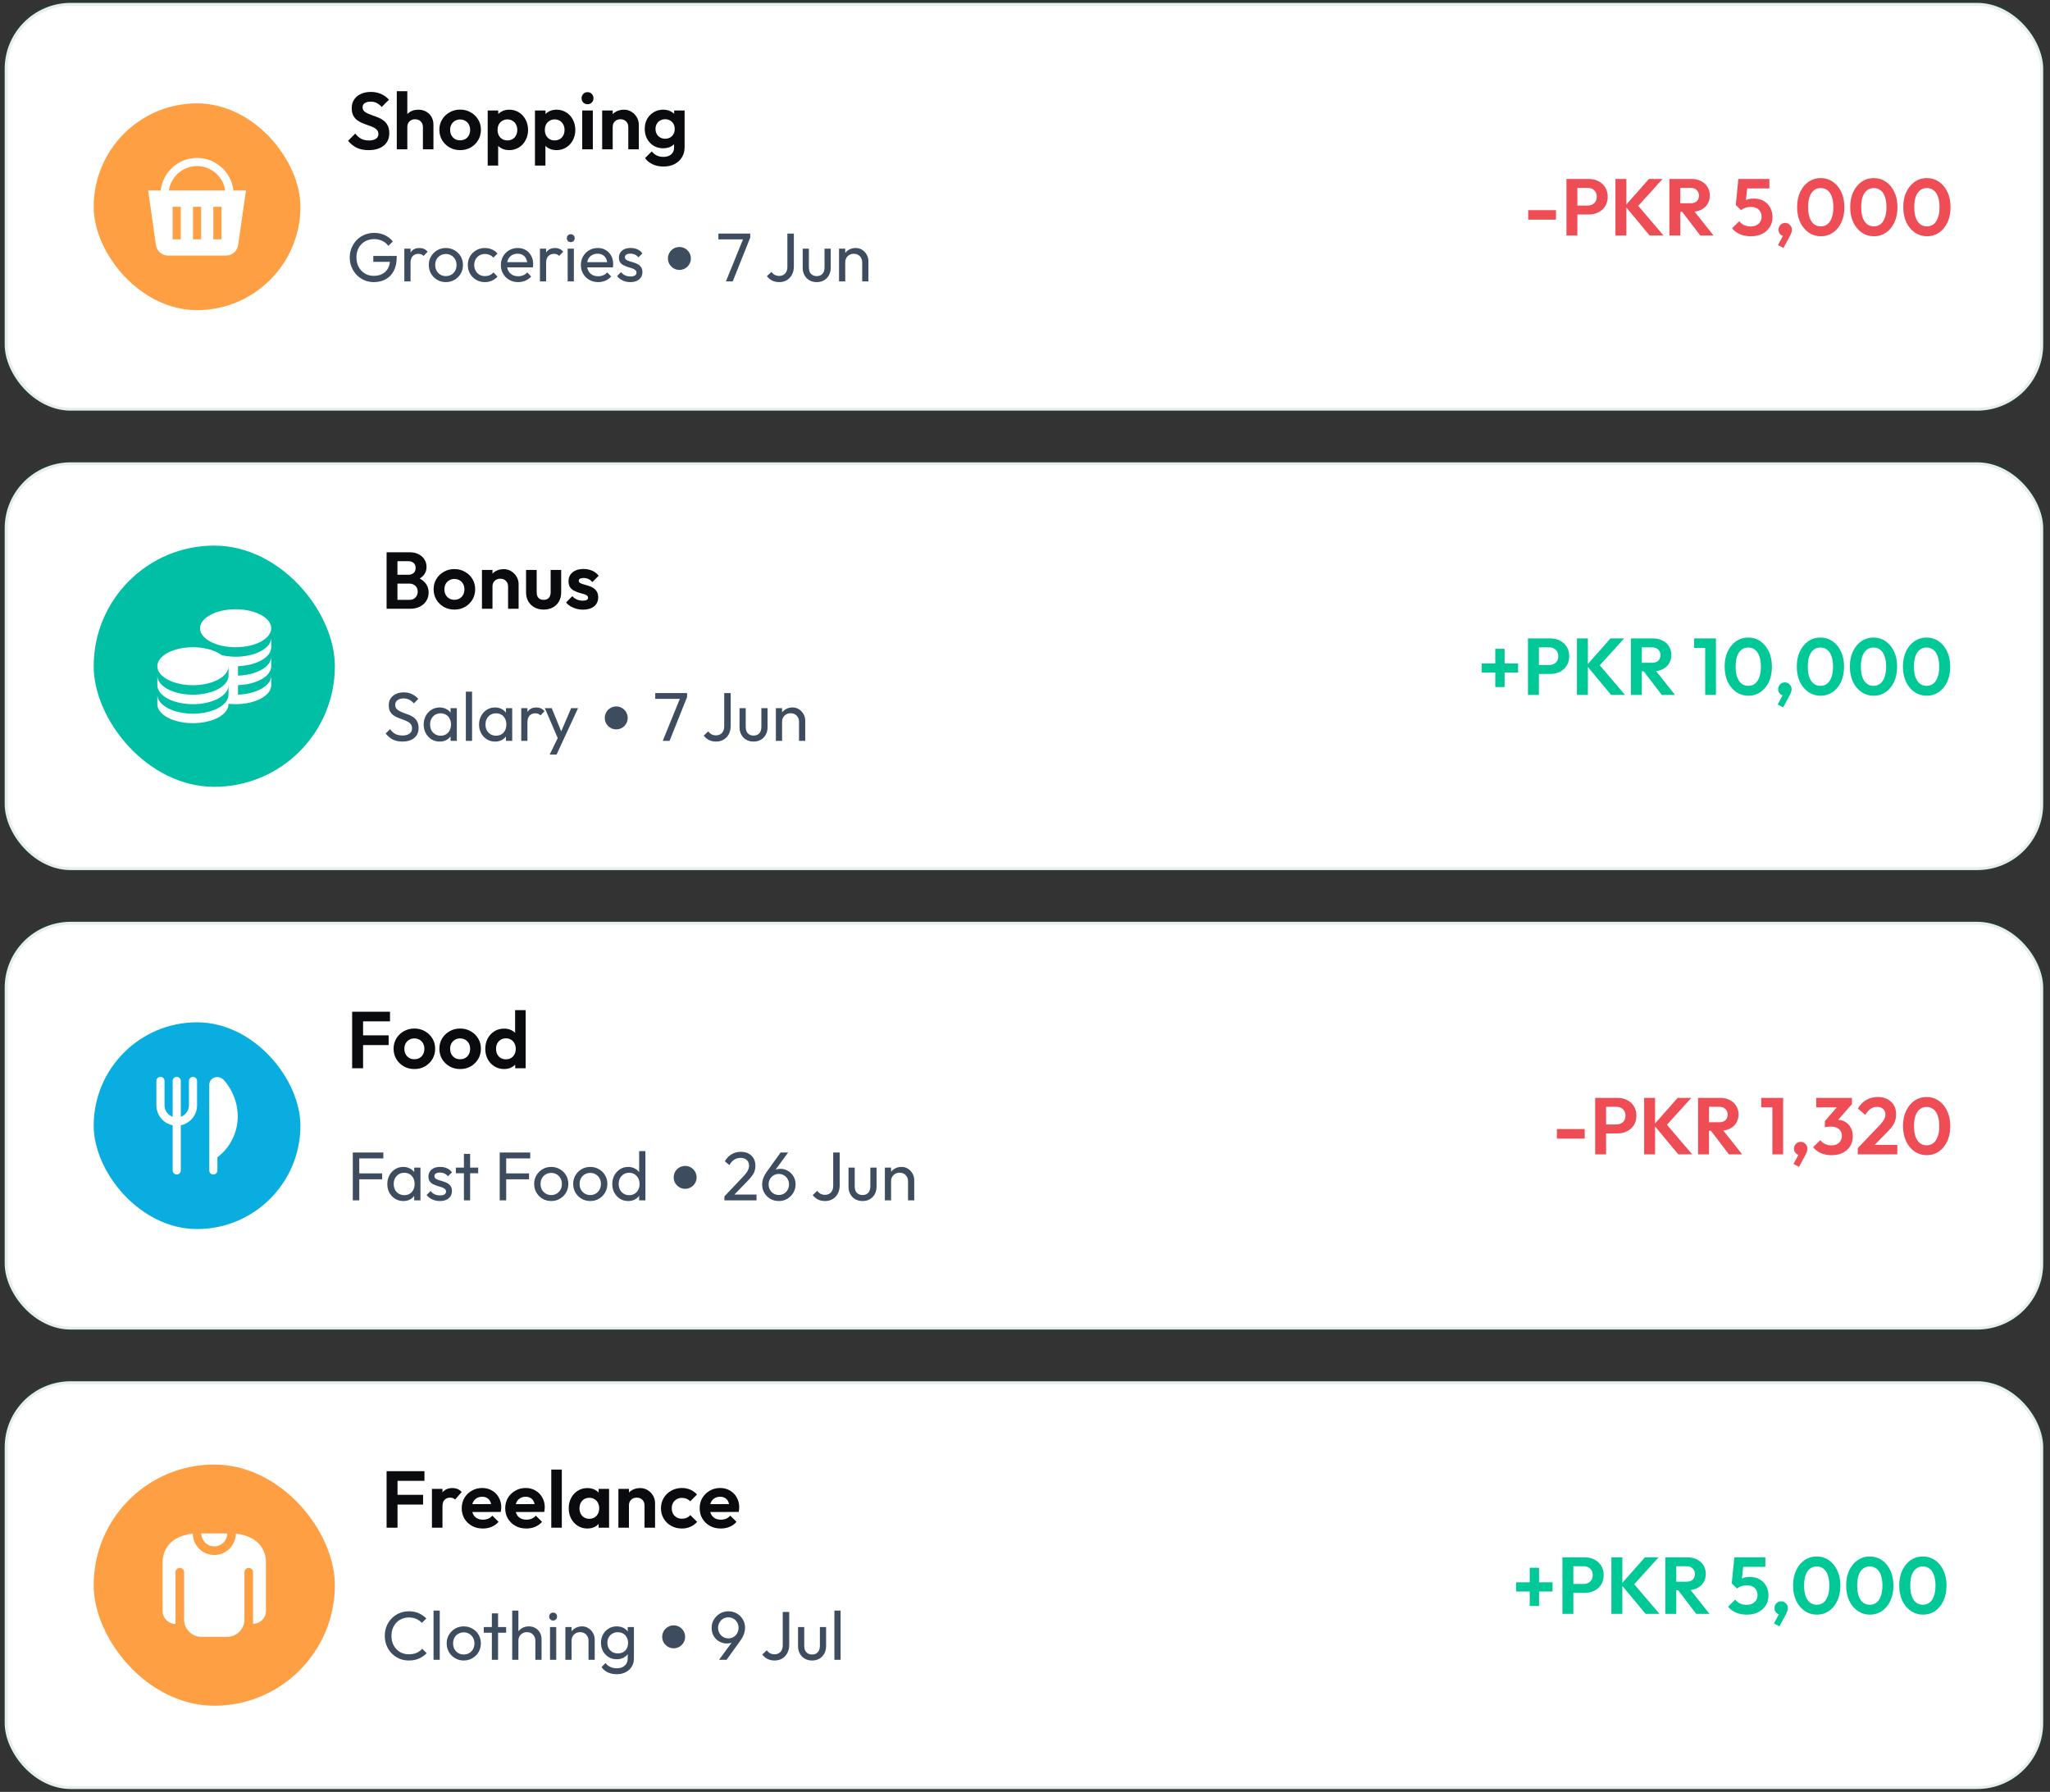 <svg width="357" height="312" viewBox="0 0 357 312" fill="none" xmlns="http://www.w3.org/2000/svg">
<rect x="0" y="0" width="357" height="312" fill="#333333" stroke="none"/>
<rect x="0.816" y="0.5" width="355" height="71" rx="11.5" fill="white"/>
<rect x="0.816" y="0.5" width="355" height="71" rx="11.5" stroke="url(#paint0_linear_556_66046)"/>
<rect x="16.316" y="18" width="36" height="36" rx="18" fill="#FF9F43"/>
<g clip-path="url(#clip0_556_66046)">
<path d="M40.649 33.167C40.295 29.984 37.592 27.5 34.316 27.5C31.04 27.5 28.336 29.984 27.982 33.167H25.801L27.159 42.676C27.308 43.716 28.212 44.5 29.263 44.5H39.368C40.419 44.5 41.323 43.716 41.472 42.676L42.831 33.167H40.649ZM34.316 28.917C36.808 28.917 38.872 30.768 39.217 33.167H29.414C29.76 30.768 31.823 28.917 34.316 28.917ZM31.482 41.667H30.066V36H31.482V41.667ZM35.024 41.667H33.607V36H35.024V41.667ZM38.566 41.667H37.149V36H38.566V41.667Z" fill="white"/>
</g>
<path d="M64.18 26.14C63.387 26.14 62.706 26.005 62.136 25.734C61.576 25.463 61.068 25.057 60.61 24.516L61.87 23.256C62.16 23.639 62.496 23.937 62.878 24.152C63.261 24.357 63.728 24.46 64.278 24.46C64.773 24.46 65.165 24.362 65.454 24.166C65.753 23.97 65.902 23.699 65.902 23.354C65.902 23.055 65.818 22.813 65.65 22.626C65.482 22.439 65.258 22.281 64.978 22.15C64.708 22.019 64.404 21.903 64.068 21.8C63.742 21.688 63.41 21.562 63.074 21.422C62.748 21.282 62.444 21.109 62.164 20.904C61.894 20.689 61.674 20.419 61.506 20.092C61.338 19.756 61.254 19.336 61.254 18.832C61.254 18.235 61.399 17.726 61.688 17.306C61.978 16.886 62.374 16.564 62.878 16.34C63.382 16.116 63.952 16.004 64.586 16.004C65.258 16.004 65.865 16.13 66.406 16.382C66.948 16.634 67.391 16.961 67.736 17.362L66.476 18.622C66.187 18.305 65.888 18.071 65.58 17.922C65.282 17.773 64.941 17.698 64.558 17.698C64.12 17.698 63.774 17.782 63.522 17.95C63.27 18.118 63.144 18.361 63.144 18.678C63.144 18.949 63.228 19.168 63.396 19.336C63.564 19.504 63.784 19.649 64.054 19.77C64.334 19.891 64.638 20.008 64.964 20.12C65.3 20.232 65.632 20.358 65.958 20.498C66.294 20.638 66.598 20.82 66.868 21.044C67.148 21.268 67.372 21.557 67.54 21.912C67.708 22.257 67.792 22.687 67.792 23.2C67.792 24.115 67.47 24.833 66.826 25.356C66.182 25.879 65.3 26.14 64.18 26.14ZM73.649 26V22.122C73.649 21.721 73.523 21.394 73.271 21.142C73.019 20.89 72.692 20.764 72.291 20.764C72.03 20.764 71.796 20.82 71.591 20.932C71.386 21.044 71.222 21.203 71.101 21.408C70.989 21.613 70.933 21.851 70.933 22.122L70.219 21.758C70.219 21.226 70.331 20.764 70.555 20.372C70.779 19.971 71.087 19.658 71.479 19.434C71.88 19.21 72.338 19.098 72.851 19.098C73.364 19.098 73.817 19.21 74.209 19.434C74.61 19.658 74.923 19.966 75.147 20.358C75.371 20.75 75.483 21.203 75.483 21.716V26H73.649ZM69.099 26V15.878H70.933V26H69.099ZM80.138 26.14C79.457 26.14 78.841 25.986 78.29 25.678C77.749 25.361 77.315 24.936 76.988 24.404C76.671 23.863 76.512 23.261 76.512 22.598C76.512 21.935 76.671 21.343 76.988 20.82C77.306 20.288 77.74 19.868 78.29 19.56C78.841 19.243 79.452 19.084 80.124 19.084C80.815 19.084 81.431 19.243 81.972 19.56C82.523 19.868 82.957 20.288 83.274 20.82C83.592 21.343 83.75 21.935 83.75 22.598C83.75 23.261 83.592 23.863 83.274 24.404C82.957 24.936 82.523 25.361 81.972 25.678C81.431 25.986 80.82 26.14 80.138 26.14ZM80.124 24.432C80.47 24.432 80.773 24.357 81.034 24.208C81.305 24.049 81.51 23.835 81.65 23.564C81.8 23.284 81.874 22.967 81.874 22.612C81.874 22.257 81.8 21.945 81.65 21.674C81.501 21.403 81.296 21.193 81.034 21.044C80.773 20.885 80.47 20.806 80.124 20.806C79.788 20.806 79.49 20.885 79.228 21.044C78.967 21.193 78.762 21.403 78.612 21.674C78.463 21.945 78.388 22.257 78.388 22.612C78.388 22.967 78.463 23.284 78.612 23.564C78.762 23.835 78.967 24.049 79.228 24.208C79.49 24.357 79.788 24.432 80.124 24.432ZM88.683 26.14C88.198 26.14 87.759 26.042 87.367 25.846C86.975 25.641 86.662 25.365 86.429 25.02C86.196 24.675 86.07 24.278 86.051 23.83V21.436C86.07 20.988 86.196 20.591 86.429 20.246C86.672 19.891 86.984 19.611 87.367 19.406C87.759 19.201 88.198 19.098 88.683 19.098C89.308 19.098 89.868 19.252 90.363 19.56C90.858 19.868 91.245 20.288 91.525 20.82C91.814 21.352 91.959 21.954 91.959 22.626C91.959 23.289 91.814 23.886 91.525 24.418C91.245 24.95 90.858 25.37 90.363 25.678C89.868 25.986 89.308 26.14 88.683 26.14ZM84.931 28.828V19.238H86.765V21.016L86.457 22.654L86.751 24.292V28.828H84.931ZM88.361 24.446C88.697 24.446 88.996 24.371 89.257 24.222C89.519 24.063 89.719 23.849 89.859 23.578C90.008 23.298 90.083 22.976 90.083 22.612C90.083 22.257 90.008 21.945 89.859 21.674C89.719 21.394 89.519 21.179 89.257 21.03C88.996 20.871 88.697 20.792 88.361 20.792C88.034 20.792 87.74 20.871 87.479 21.03C87.218 21.179 87.013 21.394 86.863 21.674C86.723 21.945 86.653 22.257 86.653 22.612C86.653 22.976 86.723 23.298 86.863 23.578C87.013 23.849 87.213 24.063 87.465 24.222C87.727 24.371 88.025 24.446 88.361 24.446ZM96.914 26.14C96.428 26.14 95.99 26.042 95.598 25.846C95.206 25.641 94.893 25.365 94.66 25.02C94.426 24.675 94.3 24.278 94.282 23.83V21.436C94.3 20.988 94.426 20.591 94.66 20.246C94.902 19.891 95.215 19.611 95.598 19.406C95.99 19.201 96.428 19.098 96.914 19.098C97.539 19.098 98.099 19.252 98.594 19.56C99.088 19.868 99.476 20.288 99.756 20.82C100.045 21.352 100.19 21.954 100.19 22.626C100.19 23.289 100.045 23.886 99.756 24.418C99.476 24.95 99.088 25.37 98.594 25.678C98.099 25.986 97.539 26.14 96.914 26.14ZM93.162 28.828V19.238H94.996V21.016L94.688 22.654L94.982 24.292V28.828H93.162ZM96.592 24.446C96.928 24.446 97.226 24.371 97.488 24.222C97.749 24.063 97.95 23.849 98.09 23.578C98.239 23.298 98.314 22.976 98.314 22.612C98.314 22.257 98.239 21.945 98.09 21.674C97.95 21.394 97.749 21.179 97.488 21.03C97.226 20.871 96.928 20.792 96.592 20.792C96.265 20.792 95.971 20.871 95.71 21.03C95.448 21.179 95.243 21.394 95.094 21.674C94.954 21.945 94.884 22.257 94.884 22.612C94.884 22.976 94.954 23.298 95.094 23.578C95.243 23.849 95.444 24.063 95.696 24.222C95.957 24.371 96.256 24.446 96.592 24.446ZM101.392 26V19.238H103.24V26H101.392ZM102.316 18.146C102.017 18.146 101.77 18.048 101.574 17.852C101.378 17.647 101.28 17.395 101.28 17.096C101.28 16.807 101.378 16.559 101.574 16.354C101.77 16.149 102.017 16.046 102.316 16.046C102.624 16.046 102.871 16.149 103.058 16.354C103.254 16.559 103.352 16.807 103.352 17.096C103.352 17.395 103.254 17.647 103.058 17.852C102.871 18.048 102.624 18.146 102.316 18.146ZM109.415 26V22.122C109.415 21.721 109.289 21.394 109.037 21.142C108.785 20.89 108.458 20.764 108.057 20.764C107.795 20.764 107.562 20.82 107.357 20.932C107.151 21.044 106.988 21.203 106.867 21.408C106.755 21.613 106.699 21.851 106.699 22.122L105.985 21.758C105.985 21.226 106.097 20.764 106.321 20.372C106.554 19.971 106.871 19.658 107.273 19.434C107.683 19.21 108.145 19.098 108.659 19.098C109.153 19.098 109.597 19.224 109.989 19.476C110.381 19.719 110.689 20.041 110.913 20.442C111.137 20.834 111.249 21.259 111.249 21.716V26H109.415ZM104.865 26V19.238H106.699V26H104.865ZM115.554 28.996C114.835 28.996 114.201 28.865 113.65 28.604C113.099 28.352 112.661 27.993 112.334 27.526L113.496 26.364C113.757 26.672 114.047 26.905 114.364 27.064C114.691 27.232 115.083 27.316 115.54 27.316C116.109 27.316 116.557 27.171 116.884 26.882C117.22 26.593 117.388 26.191 117.388 25.678V23.984L117.696 22.5L117.402 21.016V19.238H119.222V25.65C119.222 26.322 119.063 26.905 118.746 27.4C118.438 27.904 118.009 28.296 117.458 28.576C116.907 28.856 116.273 28.996 115.554 28.996ZM115.47 25.818C114.863 25.818 114.317 25.673 113.832 25.384C113.347 25.085 112.964 24.679 112.684 24.166C112.413 23.653 112.278 23.079 112.278 22.444C112.278 21.809 112.413 21.24 112.684 20.736C112.964 20.232 113.347 19.835 113.832 19.546C114.317 19.247 114.863 19.098 115.47 19.098C115.974 19.098 116.417 19.196 116.8 19.392C117.192 19.588 117.5 19.859 117.724 20.204C117.948 20.54 118.069 20.937 118.088 21.394V23.522C118.069 23.97 117.943 24.371 117.71 24.726C117.486 25.071 117.178 25.342 116.786 25.538C116.403 25.725 115.965 25.818 115.47 25.818ZM115.834 24.152C116.17 24.152 116.459 24.082 116.702 23.942C116.954 23.793 117.15 23.592 117.29 23.34C117.43 23.079 117.5 22.785 117.5 22.458C117.5 22.122 117.43 21.828 117.29 21.576C117.15 21.324 116.954 21.128 116.702 20.988C116.459 20.839 116.17 20.764 115.834 20.764C115.498 20.764 115.204 20.839 114.952 20.988C114.7 21.128 114.504 21.329 114.364 21.59C114.224 21.842 114.154 22.131 114.154 22.458C114.154 22.775 114.224 23.065 114.364 23.326C114.504 23.578 114.7 23.779 114.952 23.928C115.204 24.077 115.498 24.152 115.834 24.152Z" fill="#090B0E"/>
<path d="M65.094 49.12C64.51 49.12 63.962 49.012 63.45 48.796C62.946 48.572 62.502 48.264 62.118 47.872C61.742 47.48 61.446 47.024 61.23 46.504C61.014 45.984 60.906 45.424 60.906 44.824C60.906 44.224 61.014 43.668 61.23 43.156C61.446 42.636 61.746 42.18 62.13 41.788C62.514 41.396 62.962 41.092 63.474 40.876C63.994 40.66 64.558 40.552 65.166 40.552C65.83 40.552 66.442 40.68 67.002 40.936C67.562 41.192 68.03 41.56 68.406 42.04L67.626 42.82C67.362 42.436 67.014 42.144 66.582 41.944C66.15 41.736 65.678 41.632 65.166 41.632C64.558 41.632 64.018 41.768 63.546 42.04C63.082 42.312 62.718 42.688 62.454 43.168C62.198 43.648 62.07 44.2 62.07 44.824C62.07 45.456 62.202 46.012 62.466 46.492C62.73 46.972 63.086 47.348 63.534 47.62C63.982 47.892 64.494 48.028 65.07 48.028C65.654 48.028 66.158 47.916 66.582 47.692C67.014 47.468 67.346 47.14 67.578 46.708C67.81 46.268 67.926 45.732 67.926 45.1L68.61 45.592H65.01V44.56H69.09V44.728C69.09 45.696 68.918 46.508 68.574 47.164C68.238 47.812 67.766 48.3 67.158 48.628C66.558 48.956 65.87 49.12 65.094 49.12ZM70.415 49V43.3H71.495V49H70.415ZM71.495 45.748L71.087 45.568C71.087 44.84 71.255 44.26 71.591 43.828C71.927 43.396 72.411 43.18 73.043 43.18C73.331 43.18 73.591 43.232 73.823 43.336C74.055 43.432 74.271 43.596 74.471 43.828L73.763 44.56C73.643 44.432 73.511 44.34 73.367 44.284C73.223 44.228 73.055 44.2 72.863 44.2C72.463 44.2 72.135 44.328 71.879 44.584C71.623 44.84 71.495 45.228 71.495 45.748ZM77.648 49.12C77.088 49.12 76.584 48.988 76.136 48.724C75.688 48.46 75.332 48.104 75.068 47.656C74.804 47.2 74.672 46.692 74.672 46.132C74.672 45.58 74.804 45.084 75.068 44.644C75.332 44.196 75.688 43.84 76.136 43.576C76.584 43.312 77.088 43.18 77.648 43.18C78.2 43.18 78.7 43.312 79.148 43.576C79.604 43.832 79.964 44.184 80.228 44.632C80.492 45.08 80.624 45.58 80.624 46.132C80.624 46.692 80.492 47.2 80.228 47.656C79.964 48.104 79.604 48.46 79.148 48.724C78.7 48.988 78.2 49.12 77.648 49.12ZM77.648 48.076C78.008 48.076 78.328 47.992 78.608 47.824C78.888 47.656 79.108 47.428 79.268 47.14C79.428 46.844 79.508 46.508 79.508 46.132C79.508 45.764 79.424 45.436 79.256 45.148C79.096 44.86 78.876 44.636 78.596 44.476C78.324 44.308 78.008 44.224 77.648 44.224C77.288 44.224 76.968 44.308 76.688 44.476C76.408 44.636 76.188 44.86 76.028 45.148C75.868 45.436 75.788 45.764 75.788 46.132C75.788 46.508 75.868 46.844 76.028 47.14C76.188 47.428 76.408 47.656 76.688 47.824C76.968 47.992 77.288 48.076 77.648 48.076ZM84.445 49.12C83.885 49.12 83.377 48.988 82.921 48.724C82.473 48.46 82.117 48.104 81.853 47.656C81.597 47.2 81.469 46.696 81.469 46.144C81.469 45.584 81.597 45.08 81.853 44.632C82.117 44.184 82.473 43.832 82.921 43.576C83.377 43.312 83.885 43.18 84.445 43.18C84.885 43.18 85.293 43.264 85.669 43.432C86.045 43.592 86.369 43.828 86.641 44.14L85.921 44.86C85.745 44.652 85.529 44.496 85.273 44.392C85.025 44.28 84.749 44.224 84.445 44.224C84.085 44.224 83.765 44.308 83.485 44.476C83.205 44.636 82.985 44.86 82.825 45.148C82.665 45.436 82.585 45.768 82.585 46.144C82.585 46.52 82.665 46.852 82.825 47.14C82.985 47.428 83.205 47.656 83.485 47.824C83.765 47.992 84.085 48.076 84.445 48.076C84.749 48.076 85.025 48.024 85.273 47.92C85.529 47.808 85.749 47.648 85.933 47.44L86.641 48.16C86.377 48.464 86.053 48.7 85.669 48.868C85.293 49.036 84.885 49.12 84.445 49.12ZM90.235 49.12C89.667 49.12 89.155 48.992 88.699 48.736C88.243 48.472 87.883 48.116 87.619 47.668C87.355 47.22 87.223 46.712 87.223 46.144C87.223 45.584 87.351 45.08 87.607 44.632C87.871 44.184 88.223 43.832 88.663 43.576C89.111 43.312 89.611 43.18 90.163 43.18C90.691 43.18 91.155 43.3 91.555 43.54C91.963 43.78 92.279 44.112 92.503 44.536C92.735 44.96 92.851 45.44 92.851 45.976C92.851 46.056 92.847 46.144 92.839 46.24C92.831 46.328 92.815 46.432 92.791 46.552H87.979V45.652H92.215L91.819 46C91.819 45.616 91.751 45.292 91.615 45.028C91.479 44.756 91.287 44.548 91.039 44.404C90.791 44.252 90.491 44.176 90.139 44.176C89.771 44.176 89.447 44.256 89.167 44.416C88.887 44.576 88.671 44.8 88.519 45.088C88.367 45.376 88.291 45.716 88.291 46.108C88.291 46.508 88.371 46.86 88.531 47.164C88.691 47.46 88.919 47.692 89.215 47.86C89.511 48.02 89.851 48.1 90.235 48.1C90.555 48.1 90.847 48.044 91.111 47.932C91.383 47.82 91.615 47.652 91.807 47.428L92.503 48.136C92.231 48.456 91.895 48.7 91.495 48.868C91.103 49.036 90.683 49.12 90.235 49.12ZM94.028 49V43.3H95.108V49H94.028ZM95.108 45.748L94.7 45.568C94.7 44.84 94.868 44.26 95.204 43.828C95.54 43.396 96.024 43.18 96.656 43.18C96.944 43.18 97.204 43.232 97.436 43.336C97.668 43.432 97.884 43.596 98.084 43.828L97.376 44.56C97.256 44.432 97.124 44.34 96.98 44.284C96.836 44.228 96.668 44.2 96.476 44.2C96.076 44.2 95.748 44.328 95.492 44.584C95.236 44.84 95.108 45.228 95.108 45.748ZM98.857 49V43.3H99.937V49H98.857ZM99.397 42.16C99.197 42.16 99.033 42.096 98.905 41.968C98.777 41.832 98.713 41.664 98.713 41.464C98.713 41.272 98.777 41.112 98.905 40.984C99.033 40.848 99.197 40.78 99.397 40.78C99.597 40.78 99.761 40.848 99.889 40.984C100.017 41.112 100.081 41.272 100.081 41.464C100.081 41.664 100.017 41.832 99.889 41.968C99.761 42.096 99.597 42.16 99.397 42.16ZM104.168 49.12C103.6 49.12 103.088 48.992 102.632 48.736C102.176 48.472 101.816 48.116 101.552 47.668C101.288 47.22 101.156 46.712 101.156 46.144C101.156 45.584 101.284 45.08 101.54 44.632C101.804 44.184 102.156 43.832 102.596 43.576C103.044 43.312 103.544 43.18 104.096 43.18C104.624 43.18 105.088 43.3 105.488 43.54C105.896 43.78 106.212 44.112 106.436 44.536C106.668 44.96 106.784 45.44 106.784 45.976C106.784 46.056 106.78 46.144 106.772 46.24C106.764 46.328 106.748 46.432 106.724 46.552H101.912V45.652H106.148L105.752 46C105.752 45.616 105.684 45.292 105.548 45.028C105.412 44.756 105.22 44.548 104.972 44.404C104.724 44.252 104.424 44.176 104.072 44.176C103.704 44.176 103.38 44.256 103.1 44.416C102.82 44.576 102.604 44.8 102.452 45.088C102.3 45.376 102.224 45.716 102.224 46.108C102.224 46.508 102.304 46.86 102.464 47.164C102.624 47.46 102.852 47.692 103.148 47.86C103.444 48.02 103.784 48.1 104.168 48.1C104.488 48.1 104.78 48.044 105.044 47.932C105.316 47.82 105.548 47.652 105.74 47.428L106.436 48.136C106.164 48.456 105.828 48.7 105.428 48.868C105.036 49.036 104.616 49.12 104.168 49.12ZM109.774 49.12C109.454 49.12 109.15 49.08 108.862 49C108.582 48.912 108.322 48.792 108.082 48.64C107.842 48.48 107.634 48.292 107.458 48.076L108.154 47.38C108.362 47.636 108.602 47.828 108.874 47.956C109.146 48.076 109.45 48.136 109.786 48.136C110.122 48.136 110.382 48.08 110.566 47.968C110.75 47.848 110.842 47.684 110.842 47.476C110.842 47.268 110.766 47.108 110.614 46.996C110.47 46.876 110.282 46.78 110.05 46.708C109.818 46.628 109.57 46.552 109.306 46.48C109.05 46.4 108.806 46.3 108.574 46.18C108.342 46.06 108.15 45.896 107.998 45.688C107.854 45.48 107.782 45.204 107.782 44.86C107.782 44.516 107.866 44.22 108.034 43.972C108.202 43.716 108.434 43.52 108.73 43.384C109.034 43.248 109.398 43.18 109.822 43.18C110.27 43.18 110.666 43.26 111.01 43.42C111.362 43.572 111.65 43.804 111.874 44.116L111.178 44.812C111.018 44.604 110.818 44.444 110.578 44.332C110.346 44.22 110.082 44.164 109.786 44.164C109.474 44.164 109.234 44.22 109.066 44.332C108.906 44.436 108.826 44.584 108.826 44.776C108.826 44.968 108.898 45.116 109.042 45.22C109.186 45.324 109.374 45.412 109.606 45.484C109.846 45.556 110.094 45.632 110.35 45.712C110.606 45.784 110.85 45.884 111.082 46.012C111.314 46.14 111.502 46.312 111.646 46.528C111.798 46.744 111.874 47.028 111.874 47.38C111.874 47.916 111.682 48.34 111.298 48.652C110.922 48.964 110.414 49.12 109.774 49.12Z" fill="#3D4C5E"/>
<circle cx="118.316" cy="45" r="2" fill="#3D4C5E"/>
<path d="M126.414 49L129.534 41.332L130.65 41.368L127.602 49H126.414ZM125.106 41.68V40.672H130.65V41.368L130.158 41.68H125.106ZM135.715 49.12C135.235 49.12 134.811 49.028 134.443 48.844C134.083 48.652 133.787 48.396 133.555 48.076L134.347 47.344C134.499 47.568 134.687 47.74 134.911 47.86C135.143 47.98 135.399 48.04 135.679 48.04C135.959 48.04 136.207 47.98 136.423 47.86C136.639 47.74 136.807 47.564 136.927 47.332C137.055 47.092 137.119 46.8 137.119 46.456V40.672H138.247V46.396C138.247 46.948 138.135 47.428 137.911 47.836C137.695 48.244 137.395 48.56 137.011 48.784C136.635 49.008 136.203 49.12 135.715 49.12ZM142.221 49.12C141.757 49.12 141.337 49.016 140.961 48.808C140.593 48.592 140.305 48.296 140.097 47.92C139.889 47.544 139.785 47.108 139.785 46.612V43.3H140.865V46.564C140.865 46.876 140.917 47.148 141.021 47.38C141.133 47.604 141.293 47.776 141.501 47.896C141.709 48.016 141.953 48.076 142.233 48.076C142.657 48.076 142.989 47.944 143.229 47.68C143.469 47.408 143.589 47.036 143.589 46.564V43.3H144.669V46.612C144.669 47.108 144.565 47.544 144.357 47.92C144.149 48.296 143.861 48.592 143.493 48.808C143.133 49.016 142.709 49.12 142.221 49.12ZM150.148 49V45.676C150.148 45.244 150.012 44.888 149.74 44.608C149.468 44.328 149.116 44.188 148.684 44.188C148.396 44.188 148.14 44.252 147.916 44.38C147.692 44.508 147.516 44.684 147.388 44.908C147.26 45.132 147.196 45.388 147.196 45.676L146.752 45.424C146.752 44.992 146.848 44.608 147.04 44.272C147.232 43.936 147.5 43.672 147.844 43.48C148.188 43.28 148.576 43.18 149.008 43.18C149.44 43.18 149.82 43.288 150.148 43.504C150.484 43.72 150.748 44.004 150.94 44.356C151.132 44.7 151.228 45.068 151.228 45.46V49H150.148ZM146.116 49V43.3H147.196V49H146.116Z" fill="#3D4C5E"/>
<path d="M266.128 38.256V36.59H270.972V38.256H266.128ZM274.191 37.346V35.792H276.473C276.772 35.792 277.043 35.731 277.285 35.61C277.528 35.489 277.719 35.316 277.859 35.092C277.999 34.859 278.069 34.579 278.069 34.252C278.069 33.935 277.999 33.659 277.859 33.426C277.719 33.193 277.528 33.015 277.285 32.894C277.043 32.773 276.772 32.712 276.473 32.712H274.191V31.158H276.669C277.295 31.158 277.855 31.284 278.349 31.536C278.853 31.788 279.25 32.147 279.539 32.614C279.829 33.071 279.973 33.617 279.973 34.252C279.973 34.887 279.829 35.437 279.539 35.904C279.25 36.361 278.853 36.716 278.349 36.968C277.855 37.22 277.295 37.346 276.669 37.346H274.191ZM272.791 41V31.158H274.695V41H272.791ZM287.272 41L283.002 35.862L287.16 31.158H289.54L284.906 36.268V35.386L289.694 41H287.272ZM281.322 41V31.158H283.226V41H281.322ZM292.115 36.884V35.4H294.397C294.864 35.4 295.223 35.283 295.475 35.05C295.736 34.807 295.867 34.476 295.867 34.056C295.867 33.673 295.736 33.356 295.475 33.104C295.223 32.843 294.864 32.712 294.397 32.712H292.115V31.158H294.565C295.2 31.158 295.755 31.284 296.231 31.536C296.716 31.779 297.09 32.115 297.351 32.544C297.622 32.973 297.757 33.468 297.757 34.028C297.757 34.607 297.622 35.111 297.351 35.54C297.09 35.96 296.716 36.291 296.231 36.534C295.746 36.767 295.181 36.884 294.537 36.884H292.115ZM290.715 41V31.158H292.619V41H290.715ZM296.091 41L292.843 36.744L294.593 36.198L298.401 41H296.091ZM304.896 41.14C304.215 41.14 303.594 41.023 303.034 40.79C302.474 40.547 302.008 40.202 301.634 39.754L302.894 38.508C303.081 38.788 303.347 39.012 303.692 39.18C304.047 39.348 304.434 39.432 304.854 39.432C305.237 39.432 305.568 39.362 305.848 39.222C306.138 39.082 306.362 38.886 306.52 38.634C306.688 38.373 306.772 38.069 306.772 37.724C306.772 37.36 306.688 37.052 306.52 36.8C306.362 36.548 306.147 36.357 305.876 36.226C305.606 36.095 305.302 36.03 304.966 36.03C304.612 36.03 304.29 36.077 304 36.17C303.72 36.254 303.45 36.394 303.188 36.59L303.3 35.386C303.478 35.199 303.664 35.05 303.86 34.938C304.056 34.817 304.276 34.728 304.518 34.672C304.77 34.607 305.064 34.574 305.4 34.574C306.119 34.574 306.716 34.723 307.192 35.022C307.678 35.311 308.046 35.703 308.298 36.198C308.55 36.683 308.676 37.22 308.676 37.808C308.676 38.452 308.518 39.026 308.2 39.53C307.883 40.034 307.44 40.431 306.87 40.72C306.31 41 305.652 41.14 304.896 41.14ZM303.188 36.59L302.278 35.694L302.726 31.158H304.448L303.944 35.764L303.188 36.59ZM303.02 32.81L302.726 31.158H308.13V32.81H303.02ZM309.632 42.666L310.626 40.818L311.2 40.664C311.135 40.785 311.06 40.888 310.976 40.972C310.892 41.056 310.794 41.098 310.682 41.098C310.449 41.098 310.229 40.995 310.024 40.79C309.819 40.585 309.716 40.328 309.716 40.02C309.716 39.684 309.828 39.399 310.052 39.166C310.276 38.933 310.556 38.816 310.892 38.816C311.2 38.816 311.471 38.933 311.704 39.166C311.937 39.399 312.054 39.684 312.054 40.02C312.054 40.151 312.026 40.309 311.97 40.496C311.914 40.673 311.811 40.902 311.662 41.182L310.584 43.17L309.632 42.666ZM317.105 41.14C316.33 41.14 315.63 40.93 315.005 40.51C314.38 40.09 313.88 39.497 313.507 38.732C313.143 37.967 312.961 37.075 312.961 36.058C312.961 35.041 313.143 34.154 313.507 33.398C313.871 32.642 314.361 32.054 314.977 31.634C315.602 31.214 316.298 31.004 317.063 31.004C317.847 31.004 318.547 31.214 319.163 31.634C319.788 32.054 320.283 32.647 320.647 33.412C321.011 34.168 321.193 35.059 321.193 36.086C321.193 37.103 321.011 37.995 320.647 38.76C320.283 39.516 319.793 40.104 319.177 40.524C318.561 40.935 317.87 41.14 317.105 41.14ZM317.077 39.418C317.525 39.418 317.912 39.292 318.239 39.04C318.566 38.788 318.818 38.415 318.995 37.92C319.182 37.425 319.275 36.809 319.275 36.072C319.275 35.335 319.182 34.719 318.995 34.224C318.818 33.729 318.561 33.361 318.225 33.118C317.898 32.866 317.511 32.74 317.063 32.74C316.624 32.74 316.242 32.866 315.915 33.118C315.588 33.361 315.332 33.729 315.145 34.224C314.968 34.709 314.879 35.321 314.879 36.058C314.879 36.805 314.968 37.425 315.145 37.92C315.332 38.415 315.588 38.788 315.915 39.04C316.242 39.292 316.629 39.418 317.077 39.418ZM326.347 41.14C325.573 41.14 324.873 40.93 324.247 40.51C323.622 40.09 323.123 39.497 322.749 38.732C322.385 37.967 322.203 37.075 322.203 36.058C322.203 35.041 322.385 34.154 322.749 33.398C323.113 32.642 323.603 32.054 324.219 31.634C324.845 31.214 325.54 31.004 326.305 31.004C327.089 31.004 327.789 31.214 328.405 31.634C329.031 32.054 329.525 32.647 329.889 33.412C330.253 34.168 330.435 35.059 330.435 36.086C330.435 37.103 330.253 37.995 329.889 38.76C329.525 39.516 329.035 40.104 328.419 40.524C327.803 40.935 327.113 41.14 326.347 41.14ZM326.319 39.418C326.767 39.418 327.155 39.292 327.481 39.04C327.808 38.788 328.06 38.415 328.237 37.92C328.424 37.425 328.517 36.809 328.517 36.072C328.517 35.335 328.424 34.719 328.237 34.224C328.06 33.729 327.803 33.361 327.467 33.118C327.141 32.866 326.753 32.74 326.305 32.74C325.867 32.74 325.484 32.866 325.157 33.118C324.831 33.361 324.574 33.729 324.387 34.224C324.21 34.709 324.121 35.321 324.121 36.058C324.121 36.805 324.21 37.425 324.387 37.92C324.574 38.415 324.831 38.788 325.157 39.04C325.484 39.292 325.871 39.418 326.319 39.418ZM335.589 41.14C334.815 41.14 334.115 40.93 333.489 40.51C332.864 40.09 332.365 39.497 331.991 38.732C331.627 37.967 331.445 37.075 331.445 36.058C331.445 35.041 331.627 34.154 331.991 33.398C332.355 32.642 332.845 32.054 333.461 31.634C334.087 31.214 334.782 31.004 335.547 31.004C336.331 31.004 337.031 31.214 337.647 31.634C338.273 32.054 338.767 32.647 339.131 33.412C339.495 34.168 339.677 35.059 339.677 36.086C339.677 37.103 339.495 37.995 339.131 38.76C338.767 39.516 338.277 40.104 337.661 40.524C337.045 40.935 336.355 41.14 335.589 41.14ZM335.561 39.418C336.009 39.418 336.397 39.292 336.723 39.04C337.05 38.788 337.302 38.415 337.479 37.92C337.666 37.425 337.759 36.809 337.759 36.072C337.759 35.335 337.666 34.719 337.479 34.224C337.302 33.729 337.045 33.361 336.709 33.118C336.383 32.866 335.995 32.74 335.547 32.74C335.109 32.74 334.726 32.866 334.399 33.118C334.073 33.361 333.816 33.729 333.629 34.224C333.452 34.709 333.363 35.321 333.363 36.058C333.363 36.805 333.452 37.425 333.629 37.92C333.816 38.415 334.073 38.788 334.399 39.04C334.726 39.292 335.113 39.418 335.561 39.418Z" fill="#EF4D56"/>
<rect x="0.816" y="80.5" width="355" height="71" rx="11.5" fill="white"/>
<rect x="0.816" y="80.5" width="355" height="71" rx="11.5" stroke="url(#paint1_linear_556_66046)"/>
<rect x="16.316" y="95" width="42" height="42" rx="21" fill="#00BFA5"/>
<g clip-path="url(#clip1_556_66046)">
<path d="M34.836 109.389C34.836 107.564 37.611 106.083 41.034 106.083C44.457 106.083 47.232 107.564 47.232 109.389C47.232 111.215 44.457 112.695 41.034 112.695C37.611 112.695 34.836 111.215 34.836 109.389ZM41.034 114.347C40.185 114.347 39.38 114.252 38.645 114.087C37.522 113.245 35.681 112.695 33.596 112.695C30.174 112.695 27.398 114.175 27.398 116C27.398 117.826 30.174 119.306 33.596 119.306C37.019 119.306 39.794 117.826 39.794 116C39.794 115.976 39.788 115.953 39.788 115.929H39.794V117.653C39.794 119.478 37.019 120.958 33.596 120.958C30.174 120.958 27.398 119.478 27.398 117.653V119.306C27.398 121.131 30.174 122.611 33.596 122.611C37.019 122.611 39.794 121.131 39.794 119.306V120.958C39.794 122.784 37.019 124.264 33.596 124.264C30.174 124.264 27.398 122.784 27.398 120.958V122.611C27.398 124.437 30.174 125.917 33.596 125.917C37.019 125.917 39.794 124.437 39.794 122.611V122.545C40.195 122.588 40.609 122.611 41.034 122.611C44.457 122.611 47.232 121.131 47.232 119.306V117.653C47.232 119.404 44.677 120.834 41.447 120.948V119.295C44.677 119.181 47.232 117.752 47.232 116V114.347C47.232 116.099 44.677 117.528 41.447 117.642V115.989C44.677 115.875 47.232 114.447 47.232 112.695V111.042C47.232 112.867 44.457 114.347 41.034 114.347Z" fill="white"/>
</g>
<path d="M68.724 106V104.446H71.286C71.744 104.446 72.098 104.306 72.35 104.026C72.612 103.746 72.742 103.415 72.742 103.032C72.742 102.771 72.686 102.533 72.574 102.318C72.462 102.103 72.294 101.935 72.07 101.814C71.856 101.683 71.594 101.618 71.286 101.618H68.724V100.078H71.076C71.468 100.078 71.781 99.98 72.014 99.784C72.257 99.588 72.378 99.294 72.378 98.902C72.378 98.501 72.257 98.202 72.014 98.006C71.781 97.81 71.468 97.712 71.076 97.712H68.724V96.158H71.3C71.954 96.158 72.5 96.279 72.938 96.522C73.386 96.755 73.722 97.068 73.946 97.46C74.17 97.843 74.282 98.263 74.282 98.72C74.282 99.28 74.11 99.765 73.764 100.176C73.428 100.577 72.934 100.876 72.28 101.072L72.364 100.456C73.092 100.661 73.652 101.002 74.044 101.478C74.446 101.945 74.646 102.509 74.646 103.172C74.646 103.695 74.516 104.171 74.254 104.6C74.002 105.02 73.629 105.361 73.134 105.622C72.649 105.874 72.056 106 71.356 106H68.724ZM67.324 106V96.158H69.214V106H67.324ZM79.138 106.14C78.457 106.14 77.841 105.986 77.29 105.678C76.749 105.361 76.315 104.936 75.988 104.404C75.671 103.863 75.512 103.261 75.512 102.598C75.512 101.935 75.671 101.343 75.988 100.82C76.306 100.288 76.74 99.868 77.29 99.56C77.841 99.243 78.452 99.084 79.124 99.084C79.815 99.084 80.431 99.243 80.972 99.56C81.523 99.868 81.957 100.288 82.274 100.82C82.592 101.343 82.75 101.935 82.75 102.598C82.75 103.261 82.592 103.863 82.274 104.404C81.957 104.936 81.523 105.361 80.972 105.678C80.431 105.986 79.82 106.14 79.138 106.14ZM79.124 104.432C79.47 104.432 79.773 104.357 80.034 104.208C80.305 104.049 80.51 103.835 80.65 103.564C80.8 103.284 80.874 102.967 80.874 102.612C80.874 102.257 80.8 101.945 80.65 101.674C80.501 101.403 80.296 101.193 80.034 101.044C79.773 100.885 79.47 100.806 79.124 100.806C78.788 100.806 78.49 100.885 78.228 101.044C77.967 101.193 77.762 101.403 77.612 101.674C77.463 101.945 77.388 102.257 77.388 102.612C77.388 102.967 77.463 103.284 77.612 103.564C77.762 103.835 77.967 104.049 78.228 104.208C78.49 104.357 78.788 104.432 79.124 104.432ZM88.481 106V102.122C88.481 101.721 88.355 101.394 88.103 101.142C87.851 100.89 87.525 100.764 87.123 100.764C86.862 100.764 86.629 100.82 86.423 100.932C86.218 101.044 86.055 101.203 85.933 101.408C85.821 101.613 85.765 101.851 85.765 102.122L85.051 101.758C85.051 101.226 85.163 100.764 85.387 100.372C85.621 99.971 85.938 99.658 86.339 99.434C86.75 99.21 87.212 99.098 87.725 99.098C88.22 99.098 88.663 99.224 89.055 99.476C89.447 99.719 89.755 100.041 89.979 100.442C90.203 100.834 90.315 101.259 90.315 101.716V106H88.481ZM83.931 106V99.238H85.765V106H83.931ZM94.677 106.14C94.079 106.14 93.547 106.014 93.081 105.762C92.623 105.51 92.264 105.16 92.002 104.712C91.741 104.264 91.611 103.746 91.611 103.158V99.238H93.459V103.116C93.459 103.396 93.505 103.639 93.599 103.844C93.692 104.04 93.832 104.189 94.019 104.292C94.205 104.395 94.424 104.446 94.677 104.446C95.059 104.446 95.358 104.329 95.573 104.096C95.787 103.863 95.894 103.536 95.894 103.116V99.238H97.728V103.158C97.728 103.755 97.598 104.278 97.337 104.726C97.085 105.174 96.725 105.524 96.258 105.776C95.801 106.019 95.274 106.14 94.677 106.14ZM101.513 106.154C101.13 106.154 100.752 106.103 100.379 106C100.015 105.897 99.679 105.757 99.371 105.58C99.063 105.393 98.797 105.169 98.573 104.908L99.665 103.802C99.898 104.063 100.169 104.259 100.477 104.39C100.785 104.521 101.126 104.586 101.499 104.586C101.798 104.586 102.022 104.544 102.171 104.46C102.33 104.376 102.409 104.25 102.409 104.082C102.409 103.895 102.325 103.751 102.157 103.648C101.998 103.545 101.788 103.461 101.527 103.396C101.266 103.321 100.99 103.242 100.701 103.158C100.421 103.065 100.15 102.948 99.889 102.808C99.628 102.659 99.413 102.458 99.245 102.206C99.086 101.945 99.007 101.609 99.007 101.198C99.007 100.769 99.11 100.395 99.315 100.078C99.53 99.761 99.833 99.513 100.225 99.336C100.617 99.159 101.079 99.07 101.611 99.07C102.171 99.07 102.675 99.168 103.123 99.364C103.58 99.56 103.958 99.854 104.257 100.246L103.151 101.352C102.946 101.1 102.712 100.918 102.451 100.806C102.199 100.694 101.924 100.638 101.625 100.638C101.354 100.638 101.144 100.68 100.995 100.764C100.855 100.848 100.785 100.965 100.785 101.114C100.785 101.282 100.864 101.413 101.023 101.506C101.191 101.599 101.406 101.683 101.667 101.758C101.928 101.823 102.199 101.903 102.479 101.996C102.768 102.08 103.039 102.201 103.291 102.36C103.552 102.519 103.762 102.729 103.921 102.99C104.089 103.251 104.173 103.587 104.173 103.998C104.173 104.661 103.935 105.188 103.459 105.58C102.983 105.963 102.334 106.154 101.513 106.154Z" fill="#090B0E"/>
<path d="M70.077 129.12C69.421 129.12 68.861 129 68.397 128.76C67.933 128.52 67.521 128.172 67.161 127.716L67.929 126.948C68.193 127.316 68.497 127.596 68.841 127.788C69.185 127.972 69.609 128.064 70.113 128.064C70.609 128.064 71.005 127.956 71.301 127.74C71.605 127.524 71.757 127.228 71.757 126.852C71.757 126.54 71.685 126.288 71.541 126.096C71.397 125.904 71.201 125.748 70.953 125.628C70.713 125.5 70.449 125.388 70.161 125.292C69.873 125.188 69.585 125.08 69.297 124.968C69.009 124.848 68.745 124.704 68.505 124.536C68.265 124.36 68.069 124.132 67.917 123.852C67.773 123.572 67.701 123.22 67.701 122.796C67.701 122.324 67.813 121.924 68.037 121.596C68.269 121.26 68.581 121.004 68.973 120.828C69.373 120.644 69.821 120.552 70.317 120.552C70.861 120.552 71.349 120.66 71.781 120.876C72.213 121.084 72.565 121.36 72.837 121.704L72.069 122.472C71.821 122.184 71.553 121.968 71.265 121.824C70.985 121.68 70.661 121.608 70.293 121.608C69.845 121.608 69.489 121.708 69.225 121.908C68.961 122.1 68.829 122.372 68.829 122.724C68.829 123.004 68.901 123.232 69.045 123.408C69.197 123.576 69.393 123.72 69.633 123.84C69.873 123.96 70.137 124.072 70.425 124.176C70.721 124.272 71.013 124.38 71.301 124.5C71.589 124.62 71.853 124.772 72.093 124.956C72.333 125.14 72.525 125.38 72.669 125.676C72.821 125.964 72.897 126.328 72.897 126.768C72.897 127.504 72.641 128.08 72.129 128.496C71.625 128.912 70.941 129.12 70.077 129.12ZM76.568 129.12C76.048 129.12 75.576 128.992 75.152 128.736C74.728 128.472 74.392 128.116 74.144 127.668C73.904 127.22 73.784 126.716 73.784 126.156C73.784 125.596 73.904 125.092 74.144 124.644C74.392 124.196 74.724 123.84 75.14 123.576C75.564 123.312 76.04 123.18 76.568 123.18C77 123.18 77.384 123.272 77.72 123.456C78.064 123.632 78.34 123.88 78.548 124.2C78.756 124.512 78.872 124.876 78.896 125.292V127.008C78.872 127.416 78.756 127.78 78.548 128.1C78.348 128.42 78.076 128.672 77.732 128.856C77.396 129.032 77.008 129.12 76.568 129.12ZM76.748 128.1C77.284 128.1 77.716 127.92 78.044 127.56C78.372 127.192 78.536 126.724 78.536 126.156C78.536 125.764 78.46 125.424 78.308 125.136C78.164 124.84 77.956 124.612 77.684 124.452C77.412 124.284 77.096 124.2 76.736 124.2C76.376 124.2 76.056 124.284 75.776 124.452C75.504 124.62 75.288 124.852 75.128 125.148C74.976 125.436 74.9 125.768 74.9 126.144C74.9 126.528 74.976 126.868 75.128 127.164C75.288 127.452 75.508 127.68 75.788 127.848C76.068 128.016 76.388 128.1 76.748 128.1ZM78.464 129V127.464L78.668 126.072L78.464 124.692V123.3H79.556V129H78.464ZM81.128 129V120.432H82.208V129H81.128ZM86.212 129.12C85.692 129.12 85.22 128.992 84.796 128.736C84.372 128.472 84.036 128.116 83.788 127.668C83.548 127.22 83.428 126.716 83.428 126.156C83.428 125.596 83.548 125.092 83.788 124.644C84.036 124.196 84.368 123.84 84.784 123.576C85.208 123.312 85.684 123.18 86.212 123.18C86.644 123.18 87.028 123.272 87.364 123.456C87.708 123.632 87.984 123.88 88.192 124.2C88.4 124.512 88.516 124.876 88.54 125.292V127.008C88.516 127.416 88.4 127.78 88.192 128.1C87.992 128.42 87.72 128.672 87.376 128.856C87.04 129.032 86.652 129.12 86.212 129.12ZM86.392 128.1C86.928 128.1 87.36 127.92 87.688 127.56C88.016 127.192 88.18 126.724 88.18 126.156C88.18 125.764 88.104 125.424 87.952 125.136C87.808 124.84 87.6 124.612 87.328 124.452C87.056 124.284 86.74 124.2 86.38 124.2C86.02 124.2 85.7 124.284 85.42 124.452C85.148 124.62 84.932 124.852 84.772 125.148C84.62 125.436 84.544 125.768 84.544 126.144C84.544 126.528 84.62 126.868 84.772 127.164C84.932 127.452 85.152 127.68 85.432 127.848C85.712 128.016 86.032 128.1 86.392 128.1ZM88.108 129V127.464L88.312 126.072L88.108 124.692V123.3H89.2V129H88.108ZM90.772 129V123.3H91.853V129H90.772ZM91.853 125.748L91.445 125.568C91.445 124.84 91.612 124.26 91.948 123.828C92.284 123.396 92.769 123.18 93.4 123.18C93.689 123.18 93.948 123.232 94.18 123.336C94.412 123.432 94.629 123.596 94.829 123.828L94.121 124.56C94.001 124.432 93.868 124.34 93.725 124.284C93.581 124.228 93.412 124.2 93.221 124.2C92.82 124.2 92.493 124.328 92.237 124.584C91.981 124.84 91.853 125.228 91.853 125.748ZM97.355 129.048L94.883 123.3H96.083L97.919 127.8H97.535L99.467 123.3H100.667L98.003 129.048H97.355ZM95.723 131.388L97.403 127.944L98.003 129.048L96.923 131.388H95.723Z" fill="#3D4C5E"/>
<circle cx="107.316" cy="125" r="2" fill="#3D4C5E"/>
<path d="M115.414 129L118.534 121.332L119.65 121.368L116.602 129H115.414ZM114.106 121.68V120.672H119.65V121.368L119.158 121.68H114.106ZM124.715 129.12C124.235 129.12 123.811 129.028 123.443 128.844C123.083 128.652 122.787 128.396 122.555 128.076L123.347 127.344C123.499 127.568 123.687 127.74 123.911 127.86C124.143 127.98 124.399 128.04 124.679 128.04C124.959 128.04 125.207 127.98 125.423 127.86C125.639 127.74 125.807 127.564 125.927 127.332C126.055 127.092 126.119 126.8 126.119 126.456V120.672H127.247V126.396C127.247 126.948 127.135 127.428 126.911 127.836C126.695 128.244 126.395 128.56 126.011 128.784C125.635 129.008 125.203 129.12 124.715 129.12ZM131.221 129.12C130.757 129.12 130.337 129.016 129.961 128.808C129.593 128.592 129.305 128.296 129.097 127.92C128.889 127.544 128.785 127.108 128.785 126.612V123.3H129.865V126.564C129.865 126.876 129.917 127.148 130.021 127.38C130.133 127.604 130.293 127.776 130.501 127.896C130.709 128.016 130.953 128.076 131.233 128.076C131.657 128.076 131.989 127.944 132.229 127.68C132.469 127.408 132.589 127.036 132.589 126.564V123.3H133.669V126.612C133.669 127.108 133.565 127.544 133.357 127.92C133.149 128.296 132.861 128.592 132.493 128.808C132.133 129.016 131.709 129.12 131.221 129.12ZM139.148 129V125.676C139.148 125.244 139.012 124.888 138.74 124.608C138.468 124.328 138.116 124.188 137.684 124.188C137.396 124.188 137.14 124.252 136.916 124.38C136.692 124.508 136.516 124.684 136.388 124.908C136.26 125.132 136.196 125.388 136.196 125.676L135.752 125.424C135.752 124.992 135.848 124.608 136.04 124.272C136.232 123.936 136.5 123.672 136.844 123.48C137.188 123.28 137.576 123.18 138.008 123.18C138.44 123.18 138.82 123.288 139.148 123.504C139.484 123.72 139.748 124.004 139.94 124.356C140.132 124.7 140.228 125.068 140.228 125.46V129H139.148ZM135.116 129V123.3H136.196V129H135.116Z" fill="#3D4C5E"/>
<path d="M258.03 117.108V115.512H264.372V117.108H258.03ZM260.396 112.978H262.02V119.628H260.396V112.978ZM267.49 117.346V115.792H269.772C270.071 115.792 270.341 115.731 270.584 115.61C270.827 115.489 271.018 115.316 271.158 115.092C271.298 114.859 271.368 114.579 271.368 114.252C271.368 113.935 271.298 113.659 271.158 113.426C271.018 113.193 270.827 113.015 270.584 112.894C270.341 112.773 270.071 112.712 269.772 112.712H267.49V111.158H269.968C270.593 111.158 271.153 111.284 271.648 111.536C272.152 111.788 272.549 112.147 272.838 112.614C273.127 113.071 273.272 113.617 273.272 114.252C273.272 114.887 273.127 115.437 272.838 115.904C272.549 116.361 272.152 116.716 271.648 116.968C271.153 117.22 270.593 117.346 269.968 117.346H267.49ZM266.09 121V111.158H267.994V121H266.09ZM280.571 121L276.301 115.862L280.459 111.158H282.839L278.205 116.268V115.386L282.993 121H280.571ZM274.621 121V111.158H276.525V121H274.621ZM285.414 116.884V115.4H287.696C288.163 115.4 288.522 115.283 288.774 115.05C289.035 114.807 289.166 114.476 289.166 114.056C289.166 113.673 289.035 113.356 288.774 113.104C288.522 112.843 288.163 112.712 287.696 112.712H285.414V111.158H287.864C288.499 111.158 289.054 111.284 289.53 111.536C290.015 111.779 290.389 112.115 290.65 112.544C290.921 112.973 291.056 113.468 291.056 114.028C291.056 114.607 290.921 115.111 290.65 115.54C290.389 115.96 290.015 116.291 289.53 116.534C289.045 116.767 288.48 116.884 287.836 116.884H285.414ZM284.014 121V111.158H285.918V121H284.014ZM289.39 121L286.142 116.744L287.892 116.198L291.7 121H289.39ZM296.949 121V111.158H298.825V121H296.949ZM295.017 112.81V111.158H298.685V112.81H295.017ZM304.484 121.14C303.709 121.14 303.009 120.93 302.384 120.51C301.759 120.09 301.259 119.497 300.886 118.732C300.522 117.967 300.34 117.075 300.34 116.058C300.34 115.041 300.522 114.154 300.886 113.398C301.25 112.642 301.74 112.054 302.356 111.634C302.981 111.214 303.677 111.004 304.442 111.004C305.226 111.004 305.926 111.214 306.542 111.634C307.167 112.054 307.662 112.647 308.026 113.412C308.39 114.168 308.572 115.059 308.572 116.086C308.572 117.103 308.39 117.995 308.026 118.76C307.662 119.516 307.172 120.104 306.556 120.524C305.94 120.935 305.249 121.14 304.484 121.14ZM304.456 119.418C304.904 119.418 305.291 119.292 305.618 119.04C305.945 118.788 306.197 118.415 306.374 117.92C306.561 117.425 306.654 116.809 306.654 116.072C306.654 115.335 306.561 114.719 306.374 114.224C306.197 113.729 305.94 113.361 305.604 113.118C305.277 112.866 304.89 112.74 304.442 112.74C304.003 112.74 303.621 112.866 303.294 113.118C302.967 113.361 302.711 113.729 302.524 114.224C302.347 114.709 302.258 115.321 302.258 116.058C302.258 116.805 302.347 117.425 302.524 117.92C302.711 118.415 302.967 118.788 303.294 119.04C303.621 119.292 304.008 119.418 304.456 119.418ZM309.575 122.666L310.569 120.818L311.143 120.664C311.078 120.785 311.003 120.888 310.919 120.972C310.835 121.056 310.737 121.098 310.625 121.098C310.392 121.098 310.173 120.995 309.967 120.79C309.762 120.585 309.659 120.328 309.659 120.02C309.659 119.684 309.771 119.399 309.995 119.166C310.219 118.933 310.499 118.816 310.835 118.816C311.143 118.816 311.414 118.933 311.647 119.166C311.881 119.399 311.997 119.684 311.997 120.02C311.997 120.151 311.969 120.309 311.913 120.496C311.857 120.673 311.755 120.902 311.605 121.182L310.527 123.17L309.575 122.666ZM317.048 121.14C316.274 121.14 315.574 120.93 314.948 120.51C314.323 120.09 313.824 119.497 313.45 118.732C313.086 117.967 312.904 117.075 312.904 116.058C312.904 115.041 313.086 114.154 313.45 113.398C313.814 112.642 314.304 112.054 314.92 111.634C315.546 111.214 316.241 111.004 317.006 111.004C317.79 111.004 318.49 111.214 319.106 111.634C319.732 112.054 320.226 112.647 320.59 113.412C320.954 114.168 321.136 115.059 321.136 116.086C321.136 117.103 320.954 117.995 320.59 118.76C320.226 119.516 319.736 120.104 319.12 120.524C318.504 120.935 317.814 121.14 317.048 121.14ZM317.02 119.418C317.468 119.418 317.856 119.292 318.182 119.04C318.509 118.788 318.761 118.415 318.938 117.92C319.125 117.425 319.218 116.809 319.218 116.072C319.218 115.335 319.125 114.719 318.938 114.224C318.761 113.729 318.504 113.361 318.168 113.118C317.842 112.866 317.454 112.74 317.006 112.74C316.568 112.74 316.185 112.866 315.858 113.118C315.532 113.361 315.275 113.729 315.088 114.224C314.911 114.709 314.822 115.321 314.822 116.058C314.822 116.805 314.911 117.425 315.088 117.92C315.275 118.415 315.532 118.788 315.858 119.04C316.185 119.292 316.572 119.418 317.02 119.418ZM326.291 121.14C325.516 121.14 324.816 120.93 324.191 120.51C323.565 120.09 323.066 119.497 322.693 118.732C322.329 117.967 322.147 117.075 322.147 116.058C322.147 115.041 322.329 114.154 322.693 113.398C323.057 112.642 323.547 112.054 324.163 111.634C324.788 111.214 325.483 111.004 326.249 111.004C327.033 111.004 327.733 111.214 328.349 111.634C328.974 112.054 329.469 112.647 329.833 113.412C330.197 114.168 330.379 115.059 330.379 116.086C330.379 117.103 330.197 117.995 329.833 118.76C329.469 119.516 328.979 120.104 328.363 120.524C327.747 120.935 327.056 121.14 326.291 121.14ZM326.263 119.418C326.711 119.418 327.098 119.292 327.425 119.04C327.751 118.788 328.003 118.415 328.181 117.92C328.367 117.425 328.461 116.809 328.461 116.072C328.461 115.335 328.367 114.719 328.181 114.224C328.003 113.729 327.747 113.361 327.411 113.118C327.084 112.866 326.697 112.74 326.249 112.74C325.81 112.74 325.427 112.866 325.101 113.118C324.774 113.361 324.517 113.729 324.331 114.224C324.153 114.709 324.065 115.321 324.065 116.058C324.065 116.805 324.153 117.425 324.331 117.92C324.517 118.415 324.774 118.788 325.101 119.04C325.427 119.292 325.815 119.418 326.263 119.418ZM335.533 121.14C334.758 121.14 334.058 120.93 333.433 120.51C332.807 120.09 332.308 119.497 331.935 118.732C331.571 117.967 331.389 117.075 331.389 116.058C331.389 115.041 331.571 114.154 331.935 113.398C332.299 112.642 332.789 112.054 333.405 111.634C334.03 111.214 334.725 111.004 335.491 111.004C336.275 111.004 336.975 111.214 337.591 111.634C338.216 112.054 338.711 112.647 339.075 113.412C339.439 114.168 339.621 115.059 339.621 116.086C339.621 117.103 339.439 117.995 339.075 118.76C338.711 119.516 338.221 120.104 337.605 120.524C336.989 120.935 336.298 121.14 335.533 121.14ZM335.505 119.418C335.953 119.418 336.34 119.292 336.667 119.04C336.993 118.788 337.245 118.415 337.423 117.92C337.609 117.425 337.703 116.809 337.703 116.072C337.703 115.335 337.609 114.719 337.423 114.224C337.245 113.729 336.989 113.361 336.653 113.118C336.326 112.866 335.939 112.74 335.491 112.74C335.052 112.74 334.669 112.866 334.343 113.118C334.016 113.361 333.759 113.729 333.573 114.224C333.395 114.709 333.307 115.321 333.307 116.058C333.307 116.805 333.395 117.425 333.573 117.92C333.759 118.415 334.016 118.788 334.343 119.04C334.669 119.292 335.057 119.418 335.505 119.418Z" fill="#00C896"/>
<rect x="0.816" y="160.5" width="355" height="71" rx="11.5" fill="white"/>
<rect x="0.816" y="160.5" width="355" height="71" rx="11.5" stroke="url(#paint2_linear_556_66046)"/>
<rect x="16.316" y="178" width="36" height="36" rx="18" fill="#0AADDF"/>
<g clip-path="url(#clip2_556_66046)">
<path d="M41.401 194.583C41.369 195.929 41.035 197.251 40.421 198.45C39.808 199.649 38.932 200.694 37.859 201.507V203.792C37.859 203.98 37.785 204.16 37.652 204.293C37.519 204.425 37.339 204.5 37.151 204.5C36.963 204.5 36.783 204.425 36.65 204.293C36.517 204.16 36.443 203.98 36.443 203.792V188.917C36.436 188.651 36.509 188.388 36.652 188.164C36.794 187.939 37 187.761 37.244 187.654C37.523 187.54 37.83 187.51 38.127 187.568C38.423 187.626 38.696 187.768 38.913 187.979C40.556 189.782 41.446 192.145 41.401 194.583ZM33.609 187.5C33.422 187.5 33.241 187.575 33.108 187.707C32.976 187.84 32.901 188.02 32.901 188.208V192.458C32.899 192.896 32.762 193.323 32.509 193.68C32.255 194.037 31.897 194.307 31.484 194.453V188.208C31.484 188.02 31.41 187.84 31.277 187.707C31.144 187.575 30.964 187.5 30.776 187.5C30.588 187.5 30.408 187.575 30.275 187.707C30.142 187.84 30.068 188.02 30.068 188.208V194.453C29.655 194.307 29.297 194.037 29.044 193.68C28.79 193.323 28.653 192.896 28.651 192.458V188.208C28.651 188.02 28.576 187.84 28.444 187.707C28.311 187.575 28.131 187.5 27.943 187.5C27.755 187.5 27.575 187.575 27.442 187.707C27.309 187.84 27.234 188.02 27.234 188.208V192.458C27.235 193.274 27.518 194.065 28.034 194.698C28.55 195.33 29.268 195.765 30.068 195.929V203.792C30.068 203.98 30.142 204.16 30.275 204.293C30.408 204.425 30.588 204.5 30.776 204.5C30.964 204.5 31.144 204.425 31.277 204.293C31.41 204.16 31.484 203.98 31.484 203.792V195.929C32.284 195.765 33.002 195.33 33.518 194.698C34.034 194.065 34.317 193.274 34.318 192.458V188.208C34.318 188.02 34.243 187.84 34.11 187.707C33.977 187.575 33.797 187.5 33.609 187.5Z" fill="white"/>
</g>
<path d="M61.324 186V176.158H63.228V186H61.324ZM62.724 181.968V180.274H67.68V181.968H62.724ZM62.724 177.838V176.158H67.918V177.838H62.724ZM72.168 186.14C71.486 186.14 70.87 185.986 70.32 185.678C69.778 185.361 69.344 184.936 69.018 184.404C68.7 183.863 68.542 183.261 68.542 182.598C68.542 181.935 68.7 181.343 69.018 180.82C69.335 180.288 69.769 179.868 70.32 179.56C70.87 179.243 71.482 179.084 72.154 179.084C72.844 179.084 73.46 179.243 74.002 179.56C74.552 179.868 74.986 180.288 75.304 180.82C75.621 181.343 75.78 181.935 75.78 182.598C75.78 183.261 75.621 183.863 75.304 184.404C74.986 184.936 74.552 185.361 74.002 185.678C73.46 185.986 72.849 186.14 72.168 186.14ZM72.154 184.432C72.499 184.432 72.802 184.357 73.064 184.208C73.334 184.049 73.54 183.835 73.68 183.564C73.829 183.284 73.904 182.967 73.904 182.612C73.904 182.257 73.829 181.945 73.68 181.674C73.53 181.403 73.325 181.193 73.064 181.044C72.802 180.885 72.499 180.806 72.154 180.806C71.818 180.806 71.519 180.885 71.258 181.044C70.996 181.193 70.791 181.403 70.642 181.674C70.492 181.945 70.418 182.257 70.418 182.612C70.418 182.967 70.492 183.284 70.642 183.564C70.791 183.835 70.996 184.049 71.258 184.208C71.519 184.357 71.818 184.432 72.154 184.432ZM80.138 186.14C79.457 186.14 78.841 185.986 78.29 185.678C77.749 185.361 77.315 184.936 76.988 184.404C76.671 183.863 76.512 183.261 76.512 182.598C76.512 181.935 76.671 181.343 76.988 180.82C77.306 180.288 77.74 179.868 78.29 179.56C78.841 179.243 79.452 179.084 80.124 179.084C80.815 179.084 81.431 179.243 81.972 179.56C82.523 179.868 82.957 180.288 83.274 180.82C83.592 181.343 83.75 181.935 83.75 182.598C83.75 183.261 83.592 183.863 83.274 184.404C82.957 184.936 82.523 185.361 81.972 185.678C81.431 185.986 80.82 186.14 80.138 186.14ZM80.124 184.432C80.47 184.432 80.773 184.357 81.034 184.208C81.305 184.049 81.51 183.835 81.65 183.564C81.8 183.284 81.874 182.967 81.874 182.612C81.874 182.257 81.8 181.945 81.65 181.674C81.501 181.403 81.296 181.193 81.034 181.044C80.773 180.885 80.47 180.806 80.124 180.806C79.788 180.806 79.49 180.885 79.228 181.044C78.967 181.193 78.762 181.403 78.612 181.674C78.463 181.945 78.388 182.257 78.388 182.612C78.388 182.967 78.463 183.284 78.612 183.564C78.762 183.835 78.967 184.049 79.228 184.208C79.49 184.357 79.788 184.432 80.124 184.432ZM87.787 186.14C87.162 186.14 86.602 185.986 86.107 185.678C85.612 185.37 85.221 184.95 84.931 184.418C84.651 183.886 84.511 183.289 84.511 182.626C84.511 181.954 84.651 181.352 84.931 180.82C85.221 180.288 85.608 179.868 86.093 179.56C86.588 179.252 87.153 179.098 87.787 179.098C88.272 179.098 88.707 179.196 89.089 179.392C89.481 179.588 89.794 179.863 90.027 180.218C90.27 180.563 90.4 180.955 90.419 181.394V183.802C90.4 184.241 90.275 184.637 90.041 184.992C89.808 185.347 89.495 185.627 89.103 185.832C88.711 186.037 88.272 186.14 87.787 186.14ZM88.095 184.446C88.441 184.446 88.739 184.371 88.991 184.222C89.252 184.063 89.453 183.849 89.593 183.578C89.743 183.298 89.817 182.976 89.817 182.612C89.817 182.257 89.743 181.945 89.593 181.674C89.453 181.394 89.252 181.179 88.991 181.03C88.739 180.871 88.445 180.792 88.109 180.792C87.764 180.792 87.46 180.871 87.199 181.03C86.947 181.189 86.746 181.403 86.597 181.674C86.457 181.945 86.387 182.257 86.387 182.612C86.387 182.976 86.457 183.298 86.597 183.578C86.746 183.849 86.952 184.063 87.213 184.222C87.475 184.371 87.769 184.446 88.095 184.446ZM91.539 186H89.719V184.18L90.013 182.528L89.705 180.904V175.878H91.539V186Z" fill="#090B0E"/>
<path d="M61.439 209V200.672H62.567V209H61.439ZM62.207 205.34V204.308H66.551V205.34H62.207ZM62.207 201.704V200.672H66.755V201.704H62.207ZM70.234 209.12C69.714 209.12 69.242 208.992 68.818 208.736C68.394 208.472 68.058 208.116 67.81 207.668C67.57 207.22 67.45 206.716 67.45 206.156C67.45 205.596 67.57 205.092 67.81 204.644C68.058 204.196 68.39 203.84 68.806 203.576C69.23 203.312 69.706 203.18 70.234 203.18C70.666 203.18 71.05 203.272 71.386 203.456C71.73 203.632 72.006 203.88 72.214 204.2C72.422 204.512 72.538 204.876 72.562 205.292V207.008C72.538 207.416 72.422 207.78 72.214 208.1C72.014 208.42 71.742 208.672 71.398 208.856C71.062 209.032 70.674 209.12 70.234 209.12ZM70.414 208.1C70.95 208.1 71.382 207.92 71.71 207.56C72.038 207.192 72.202 206.724 72.202 206.156C72.202 205.764 72.126 205.424 71.974 205.136C71.83 204.84 71.622 204.612 71.35 204.452C71.078 204.284 70.762 204.2 70.402 204.2C70.042 204.2 69.722 204.284 69.442 204.452C69.17 204.62 68.954 204.852 68.794 205.148C68.642 205.436 68.566 205.768 68.566 206.144C68.566 206.528 68.642 206.868 68.794 207.164C68.954 207.452 69.174 207.68 69.454 207.848C69.734 208.016 70.054 208.1 70.414 208.1ZM72.13 209V207.464L72.334 206.072L72.13 204.692V203.3H73.222V209H72.13ZM76.606 209.12C76.286 209.12 75.982 209.08 75.694 209C75.414 208.912 75.154 208.792 74.914 208.64C74.674 208.48 74.466 208.292 74.29 208.076L74.986 207.38C75.194 207.636 75.434 207.828 75.706 207.956C75.978 208.076 76.282 208.136 76.618 208.136C76.954 208.136 77.214 208.08 77.398 207.968C77.582 207.848 77.674 207.684 77.674 207.476C77.674 207.268 77.598 207.108 77.446 206.996C77.302 206.876 77.114 206.78 76.882 206.708C76.65 206.628 76.402 206.552 76.138 206.48C75.882 206.4 75.638 206.3 75.406 206.18C75.174 206.06 74.982 205.896 74.83 205.688C74.686 205.48 74.614 205.204 74.614 204.86C74.614 204.516 74.698 204.22 74.866 203.972C75.034 203.716 75.266 203.52 75.562 203.384C75.866 203.248 76.23 203.18 76.654 203.18C77.102 203.18 77.498 203.26 77.842 203.42C78.194 203.572 78.482 203.804 78.706 204.116L78.01 204.812C77.85 204.604 77.65 204.444 77.41 204.332C77.178 204.22 76.914 204.164 76.618 204.164C76.306 204.164 76.066 204.22 75.898 204.332C75.738 204.436 75.658 204.584 75.658 204.776C75.658 204.968 75.73 205.116 75.874 205.22C76.018 205.324 76.206 205.412 76.438 205.484C76.678 205.556 76.926 205.632 77.182 205.712C77.438 205.784 77.682 205.884 77.914 206.012C78.146 206.14 78.334 206.312 78.478 206.528C78.63 206.744 78.706 207.028 78.706 207.38C78.706 207.916 78.514 208.34 78.13 208.652C77.754 208.964 77.246 209.12 76.606 209.12ZM80.791 209V200.912H81.871V209H80.791ZM79.387 204.284V203.3H83.275V204.284H79.387ZM87.021 209V200.672H88.149V209H87.021ZM87.789 205.34V204.308H92.133V205.34H87.789ZM87.789 201.704V200.672H92.337V201.704H87.789ZM95.996 209.12C95.436 209.12 94.932 208.988 94.484 208.724C94.036 208.46 93.68 208.104 93.416 207.656C93.152 207.2 93.02 206.692 93.02 206.132C93.02 205.58 93.152 205.084 93.416 204.644C93.68 204.196 94.036 203.84 94.484 203.576C94.932 203.312 95.436 203.18 95.996 203.18C96.548 203.18 97.048 203.312 97.496 203.576C97.952 203.832 98.312 204.184 98.576 204.632C98.84 205.08 98.972 205.58 98.972 206.132C98.972 206.692 98.84 207.2 98.576 207.656C98.312 208.104 97.952 208.46 97.496 208.724C97.048 208.988 96.548 209.12 95.996 209.12ZM95.996 208.076C96.356 208.076 96.676 207.992 96.956 207.824C97.236 207.656 97.456 207.428 97.616 207.14C97.776 206.844 97.856 206.508 97.856 206.132C97.856 205.764 97.772 205.436 97.604 205.148C97.444 204.86 97.224 204.636 96.944 204.476C96.672 204.308 96.356 204.224 95.996 204.224C95.636 204.224 95.316 204.308 95.036 204.476C94.756 204.636 94.536 204.86 94.376 205.148C94.216 205.436 94.136 205.764 94.136 206.132C94.136 206.508 94.216 206.844 94.376 207.14C94.536 207.428 94.756 207.656 95.036 207.824C95.316 207.992 95.636 208.076 95.996 208.076ZM102.792 209.12C102.232 209.12 101.728 208.988 101.28 208.724C100.832 208.46 100.476 208.104 100.212 207.656C99.948 207.2 99.817 206.692 99.817 206.132C99.817 205.58 99.948 205.084 100.212 204.644C100.476 204.196 100.832 203.84 101.28 203.576C101.728 203.312 102.232 203.18 102.792 203.18C103.344 203.18 103.844 203.312 104.292 203.576C104.748 203.832 105.108 204.184 105.372 204.632C105.636 205.08 105.768 205.58 105.768 206.132C105.768 206.692 105.636 207.2 105.372 207.656C105.108 208.104 104.748 208.46 104.292 208.724C103.844 208.988 103.344 209.12 102.792 209.12ZM102.792 208.076C103.152 208.076 103.472 207.992 103.752 207.824C104.032 207.656 104.252 207.428 104.412 207.14C104.572 206.844 104.652 206.508 104.652 206.132C104.652 205.764 104.568 205.436 104.4 205.148C104.24 204.86 104.02 204.636 103.74 204.476C103.468 204.308 103.152 204.224 102.792 204.224C102.432 204.224 102.112 204.308 101.832 204.476C101.552 204.636 101.332 204.86 101.172 205.148C101.012 205.436 100.932 205.764 100.932 206.132C100.932 206.508 101.012 206.844 101.172 207.14C101.332 207.428 101.552 207.656 101.832 207.824C102.112 207.992 102.432 208.076 102.792 208.076ZM109.397 209.12C108.869 209.12 108.397 208.992 107.981 208.736C107.565 208.472 107.233 208.116 106.985 207.668C106.745 207.22 106.625 206.716 106.625 206.156C106.625 205.596 106.745 205.092 106.985 204.644C107.233 204.196 107.565 203.84 107.981 203.576C108.397 203.312 108.869 203.18 109.397 203.18C109.821 203.18 110.205 203.272 110.549 203.456C110.893 203.632 111.169 203.88 111.377 204.2C111.593 204.512 111.713 204.876 111.737 205.292V207.008C111.713 207.416 111.597 207.78 111.389 208.1C111.181 208.42 110.905 208.672 110.561 208.856C110.217 209.032 109.829 209.12 109.397 209.12ZM109.577 208.1C109.937 208.1 110.249 208.016 110.513 207.848C110.785 207.68 110.997 207.452 111.149 207.164C111.301 206.868 111.377 206.532 111.377 206.156C111.377 205.764 111.297 205.424 111.137 205.136C110.985 204.848 110.773 204.62 110.501 204.452C110.237 204.284 109.925 204.2 109.565 204.2C109.205 204.2 108.889 204.284 108.617 204.452C108.345 204.62 108.129 204.852 107.969 205.148C107.817 205.436 107.741 205.768 107.741 206.144C107.741 206.528 107.817 206.868 107.969 207.164C108.129 207.452 108.345 207.68 108.617 207.848C108.897 208.016 109.217 208.1 109.577 208.1ZM112.397 209H111.305V207.464L111.509 206.072L111.305 204.692V200.432H112.397V209Z" fill="#3D4C5E"/>
<circle cx="119.316" cy="205" r="2" fill="#3D4C5E"/>
<path d="M126.15 208.316L129.222 205.076C129.534 204.756 129.778 204.48 129.954 204.248C130.13 204.008 130.254 203.788 130.326 203.588C130.406 203.388 130.446 203.18 130.446 202.964C130.446 202.54 130.31 202.208 130.038 201.968C129.766 201.728 129.414 201.608 128.982 201.608C128.558 201.608 128.186 201.712 127.866 201.92C127.546 202.12 127.262 202.432 127.014 202.856L126.222 202.196C126.55 201.652 126.946 201.244 127.41 200.972C127.874 200.692 128.41 200.552 129.018 200.552C129.53 200.552 129.974 200.652 130.35 200.852C130.734 201.052 131.03 201.332 131.238 201.692C131.446 202.052 131.55 202.472 131.55 202.952C131.55 203.296 131.506 203.604 131.418 203.876C131.338 204.148 131.19 204.428 130.974 204.716C130.766 204.996 130.474 205.332 130.098 205.724L127.614 208.28L126.15 208.316ZM126.15 209V208.316L127.11 207.992H131.742V209H126.15ZM135.63 209.12C135.078 209.12 134.582 208.992 134.142 208.736C133.71 208.48 133.366 208.136 133.11 207.704C132.854 207.272 132.726 206.792 132.726 206.264C132.726 205.528 132.982 204.796 133.494 204.068L135.942 200.672H137.25L134.742 204.092L134.334 204.308C134.43 204.14 134.546 204 134.682 203.888C134.818 203.768 134.986 203.676 135.186 203.612C135.386 203.548 135.622 203.516 135.894 203.516C136.382 203.516 136.822 203.632 137.214 203.864C137.614 204.096 137.934 204.416 138.174 204.824C138.422 205.224 138.546 205.692 138.546 206.228C138.546 206.756 138.414 207.24 138.15 207.68C137.894 208.12 137.542 208.472 137.094 208.736C136.654 208.992 136.166 209.12 135.63 209.12ZM135.63 208.064C135.966 208.064 136.266 207.984 136.53 207.824C136.802 207.656 137.014 207.436 137.166 207.164C137.326 206.884 137.406 206.572 137.406 206.228C137.406 205.884 137.326 205.576 137.166 205.304C137.014 205.024 136.802 204.804 136.53 204.644C136.266 204.484 135.966 204.404 135.63 204.404C135.294 204.404 134.99 204.484 134.718 204.644C134.454 204.804 134.242 205.024 134.082 205.304C133.93 205.576 133.854 205.884 133.854 206.228C133.854 206.572 133.93 206.884 134.082 207.164C134.242 207.444 134.454 207.664 134.718 207.824C134.99 207.984 135.294 208.064 135.63 208.064ZM143.696 209.12C143.216 209.12 142.792 209.028 142.424 208.844C142.064 208.652 141.768 208.396 141.536 208.076L142.328 207.344C142.48 207.568 142.668 207.74 142.892 207.86C143.124 207.98 143.38 208.04 143.66 208.04C143.94 208.04 144.188 207.98 144.404 207.86C144.62 207.74 144.788 207.564 144.908 207.332C145.036 207.092 145.1 206.8 145.1 206.456V200.672H146.228V206.396C146.228 206.948 146.116 207.428 145.892 207.836C145.676 208.244 145.376 208.56 144.992 208.784C144.616 209.008 144.184 209.12 143.696 209.12ZM150.201 209.12C149.737 209.12 149.317 209.016 148.941 208.808C148.573 208.592 148.285 208.296 148.077 207.92C147.869 207.544 147.765 207.108 147.765 206.612V203.3H148.845V206.564C148.845 206.876 148.897 207.148 149.001 207.38C149.113 207.604 149.273 207.776 149.481 207.896C149.689 208.016 149.933 208.076 150.213 208.076C150.637 208.076 150.969 207.944 151.209 207.68C151.449 207.408 151.569 207.036 151.569 206.564V203.3H152.649V206.612C152.649 207.108 152.545 207.544 152.337 207.92C152.129 208.296 151.841 208.592 151.473 208.808C151.113 209.016 150.689 209.12 150.201 209.12ZM158.129 209V205.676C158.129 205.244 157.993 204.888 157.721 204.608C157.449 204.328 157.097 204.188 156.665 204.188C156.377 204.188 156.121 204.252 155.897 204.38C155.673 204.508 155.497 204.684 155.369 204.908C155.241 205.132 155.177 205.388 155.177 205.676L154.733 205.424C154.733 204.992 154.829 204.608 155.021 204.272C155.213 203.936 155.481 203.672 155.825 203.48C156.169 203.28 156.557 203.18 156.989 203.18C157.421 203.18 157.801 203.288 158.129 203.504C158.465 203.72 158.729 204.004 158.921 204.356C159.113 204.7 159.209 205.068 159.209 205.46V209H158.129ZM154.097 209V203.3H155.177V209H154.097Z" fill="#3D4C5E"/>
<path d="M271.128 198.256V196.59H275.972V198.256H271.128ZM279.191 197.346V195.792H281.473C281.772 195.792 282.043 195.731 282.285 195.61C282.528 195.489 282.719 195.316 282.859 195.092C282.999 194.859 283.069 194.579 283.069 194.252C283.069 193.935 282.999 193.659 282.859 193.426C282.719 193.193 282.528 193.015 282.285 192.894C282.043 192.773 281.772 192.712 281.473 192.712H279.191V191.158H281.669C282.295 191.158 282.855 191.284 283.349 191.536C283.853 191.788 284.25 192.147 284.539 192.614C284.829 193.071 284.973 193.617 284.973 194.252C284.973 194.887 284.829 195.437 284.539 195.904C284.25 196.361 283.853 196.716 283.349 196.968C282.855 197.22 282.295 197.346 281.669 197.346H279.191ZM277.791 201V191.158H279.695V201H277.791ZM292.272 201L288.002 195.862L292.16 191.158H294.54L289.906 196.268V195.386L294.694 201H292.272ZM286.322 201V191.158H288.226V201H286.322ZM297.115 196.884V195.4H299.397C299.864 195.4 300.223 195.283 300.475 195.05C300.736 194.807 300.867 194.476 300.867 194.056C300.867 193.673 300.736 193.356 300.475 193.104C300.223 192.843 299.864 192.712 299.397 192.712H297.115V191.158H299.565C300.2 191.158 300.755 191.284 301.231 191.536C301.716 191.779 302.09 192.115 302.351 192.544C302.622 192.973 302.757 193.468 302.757 194.028C302.757 194.607 302.622 195.111 302.351 195.54C302.09 195.96 301.716 196.291 301.231 196.534C300.746 196.767 300.181 196.884 299.537 196.884H297.115ZM295.715 201V191.158H297.619V201H295.715ZM301.091 201L297.843 196.744L299.593 196.198L303.401 201H301.091ZM308.65 201V191.158H310.526V201H308.65ZM306.718 192.81V191.158H310.386V192.81H306.718ZM312.335 202.666L313.329 200.818L313.903 200.664C313.838 200.785 313.763 200.888 313.679 200.972C313.595 201.056 313.497 201.098 313.385 201.098C313.152 201.098 312.932 200.995 312.727 200.79C312.522 200.585 312.419 200.328 312.419 200.02C312.419 199.684 312.531 199.399 312.755 199.166C312.979 198.933 313.259 198.816 313.595 198.816C313.903 198.816 314.174 198.933 314.407 199.166C314.64 199.399 314.757 199.684 314.757 200.02C314.757 200.151 314.729 200.309 314.673 200.496C314.617 200.673 314.514 200.902 314.365 201.182L313.287 203.17L312.335 202.666ZM318.947 201.14C318.284 201.14 317.678 201.023 317.127 200.79C316.576 200.547 316.114 200.202 315.741 199.754L317.001 198.508C317.188 198.788 317.454 199.012 317.799 199.18C318.144 199.348 318.518 199.432 318.919 199.432C319.292 199.432 319.614 199.367 319.885 199.236C320.156 199.096 320.366 198.905 320.515 198.662C320.674 198.41 320.753 198.121 320.753 197.794C320.753 197.449 320.674 197.155 320.515 196.912C320.366 196.669 320.146 196.483 319.857 196.352C319.568 196.221 319.222 196.156 318.821 196.156C318.644 196.156 318.462 196.17 318.275 196.198C318.088 196.217 317.93 196.249 317.799 196.296L318.639 195.232C318.872 195.157 319.101 195.097 319.325 195.05C319.558 194.994 319.773 194.966 319.969 194.966C320.473 194.966 320.926 195.087 321.327 195.33C321.738 195.563 322.06 195.899 322.293 196.338C322.536 196.767 322.657 197.276 322.657 197.864C322.657 198.517 322.503 199.091 322.195 199.586C321.887 200.071 321.453 200.454 320.893 200.734C320.342 201.005 319.694 201.14 318.947 201.14ZM317.799 196.296V195.204L320.319 192.278L322.503 192.25L319.899 195.232L317.799 196.296ZM316.287 192.81V191.158H322.503V192.25L320.949 192.81H316.287ZM323.522 199.908L327.232 196.03C327.494 195.75 327.704 195.503 327.862 195.288C328.03 195.064 328.152 194.854 328.226 194.658C328.301 194.453 328.338 194.247 328.338 194.042C328.338 193.631 328.203 193.309 327.932 193.076C327.671 192.843 327.33 192.726 326.91 192.726C326.481 192.726 326.098 192.838 325.762 193.062C325.436 193.286 325.128 193.641 324.838 194.126L323.536 193.02C323.928 192.357 324.414 191.858 324.992 191.522C325.58 191.177 326.252 191.004 327.008 191.004C327.652 191.004 328.212 191.13 328.688 191.382C329.174 191.634 329.547 191.984 329.808 192.432C330.07 192.88 330.2 193.403 330.2 194C330.2 194.401 330.149 194.765 330.046 195.092C329.953 195.419 329.79 195.745 329.556 196.072C329.332 196.389 329.02 196.749 328.618 197.15L325.916 199.908H323.522ZM323.522 201V199.908L325.146 199.348H330.41V201H323.522ZM335.544 201.14C334.77 201.14 334.07 200.93 333.444 200.51C332.819 200.09 332.32 199.497 331.946 198.732C331.582 197.967 331.4 197.075 331.4 196.058C331.4 195.041 331.582 194.154 331.946 193.398C332.31 192.642 332.8 192.054 333.416 191.634C334.042 191.214 334.737 191.004 335.502 191.004C336.286 191.004 336.986 191.214 337.602 191.634C338.228 192.054 338.722 192.647 339.086 193.412C339.45 194.168 339.632 195.059 339.632 196.086C339.632 197.103 339.45 197.995 339.086 198.76C338.722 199.516 338.232 200.104 337.616 200.524C337 200.935 336.31 201.14 335.544 201.14ZM335.516 199.418C335.964 199.418 336.352 199.292 336.678 199.04C337.005 198.788 337.257 198.415 337.434 197.92C337.621 197.425 337.714 196.809 337.714 196.072C337.714 195.335 337.621 194.719 337.434 194.224C337.257 193.729 337 193.361 336.664 193.118C336.338 192.866 335.95 192.74 335.502 192.74C335.064 192.74 334.681 192.866 334.354 193.118C334.028 193.361 333.771 193.729 333.584 194.224C333.407 194.709 333.318 195.321 333.318 196.058C333.318 196.805 333.407 197.425 333.584 197.92C333.771 198.415 334.028 198.788 334.354 199.04C334.681 199.292 335.068 199.418 335.516 199.418Z" fill="#EF4D56"/>
<rect x="0.816" y="240.5" width="355" height="71" rx="11.5" fill="white"/>
<rect x="0.816" y="240.5" width="355" height="71" rx="11.5" stroke="url(#paint3_linear_556_66046)"/>
<rect x="16.316" y="255" width="42" height="42" rx="21" fill="#FF9F43"/>
<g clip-path="url(#clip3_556_66046)">
<path d="M35.066 267H39.566C39.566 268.24 38.557 269.25 37.316 269.25C36.076 269.25 35.066 268.24 35.066 267ZM43.928 267.896C43.008 267.402 42.046 267.123 41.063 267.038C41.042 269.088 39.371 270.75 37.316 270.75C35.261 270.75 33.591 269.088 33.57 267.038C32.587 267.123 31.625 267.403 30.705 267.896C29.232 268.688 28.316 270.251 28.316 271.977V280.5C28.316 281.743 29.324 282.75 30.566 282.75V273.75C30.566 273.336 30.902 273 31.316 273C31.73 273 32.066 273.336 32.066 273.75V282C32.066 283.657 33.41 285 35.066 285H39.566C41.223 285 42.566 283.657 42.566 282V273.75C42.566 273.336 42.902 273 43.316 273C43.73 273 44.066 273.336 44.066 273.75V282.732C45.309 282.732 46.316 281.725 46.316 280.482V271.977C46.316 270.251 45.401 268.687 43.928 267.896Z" fill="white"/>
</g>
<path d="M67.324 266V256.158H69.228V266H67.324ZM68.724 261.968V260.274H73.68V261.968H68.724ZM68.724 257.838V256.158H73.918V257.838H68.724ZM75.222 266V259.238H77.056V266H75.222ZM77.056 262.262L76.342 261.786C76.426 260.955 76.669 260.302 77.07 259.826C77.472 259.341 78.05 259.098 78.806 259.098C79.133 259.098 79.427 259.154 79.688 259.266C79.95 259.369 80.188 259.541 80.402 259.784L79.254 261.1C79.151 260.988 79.025 260.904 78.876 260.848C78.736 260.792 78.573 260.764 78.386 260.764C77.994 260.764 77.672 260.89 77.42 261.142C77.177 261.385 77.056 261.758 77.056 262.262ZM84.089 266.14C83.38 266.14 82.75 265.991 82.199 265.692C81.648 265.384 81.21 264.964 80.883 264.432C80.566 263.9 80.407 263.293 80.407 262.612C80.407 261.94 80.561 261.343 80.869 260.82C81.186 260.288 81.616 259.868 82.157 259.56C82.698 259.243 83.3 259.084 83.963 259.084C84.616 259.084 85.19 259.233 85.685 259.532C86.189 259.821 86.581 260.223 86.861 260.736C87.15 261.24 87.295 261.814 87.295 262.458C87.295 262.579 87.286 262.705 87.267 262.836C87.258 262.957 87.234 263.097 87.197 263.256L81.513 263.27V261.898L86.343 261.884L85.601 262.458C85.582 262.057 85.508 261.721 85.377 261.45C85.256 261.179 85.074 260.974 84.831 260.834C84.598 260.685 84.308 260.61 83.963 260.61C83.599 260.61 83.282 260.694 83.011 260.862C82.74 261.021 82.53 261.249 82.381 261.548C82.241 261.837 82.171 262.183 82.171 262.584C82.171 262.995 82.246 263.354 82.395 263.662C82.554 263.961 82.778 264.194 83.067 264.362C83.356 264.521 83.692 264.6 84.075 264.6C84.42 264.6 84.733 264.544 85.013 264.432C85.293 264.311 85.536 264.133 85.741 263.9L86.819 264.978C86.492 265.361 86.091 265.65 85.615 265.846C85.148 266.042 84.64 266.14 84.089 266.14ZM91.663 266.14C90.954 266.14 90.324 265.991 89.773 265.692C89.222 265.384 88.784 264.964 88.457 264.432C88.14 263.9 87.981 263.293 87.981 262.612C87.981 261.94 88.135 261.343 88.443 260.82C88.76 260.288 89.19 259.868 89.731 259.56C90.272 259.243 90.874 259.084 91.537 259.084C92.191 259.084 92.764 259.233 93.259 259.532C93.763 259.821 94.155 260.223 94.435 260.736C94.725 261.24 94.869 261.814 94.869 262.458C94.869 262.579 94.86 262.705 94.841 262.836C94.832 262.957 94.808 263.097 94.771 263.256L89.087 263.27V261.898L93.917 261.884L93.175 262.458C93.156 262.057 93.082 261.721 92.951 261.45C92.83 261.179 92.648 260.974 92.405 260.834C92.172 260.685 91.882 260.61 91.537 260.61C91.173 260.61 90.856 260.694 90.585 260.862C90.314 261.021 90.105 261.249 89.955 261.548C89.815 261.837 89.745 262.183 89.745 262.584C89.745 262.995 89.82 263.354 89.969 263.662C90.128 263.961 90.352 264.194 90.641 264.362C90.93 264.521 91.266 264.6 91.649 264.6C91.995 264.6 92.307 264.544 92.587 264.432C92.867 264.311 93.11 264.133 93.315 263.9L94.393 264.978C94.067 265.361 93.665 265.65 93.189 265.846C92.722 266.042 92.214 266.14 91.663 266.14ZM96.003 266V255.878H97.837V266H96.003ZM102.29 266.14C101.674 266.14 101.119 265.986 100.624 265.678C100.13 265.37 99.742 264.95 99.462 264.418C99.182 263.886 99.042 263.289 99.042 262.626C99.042 261.954 99.182 261.352 99.462 260.82C99.742 260.288 100.13 259.868 100.624 259.56C101.119 259.252 101.674 259.098 102.29 259.098C102.776 259.098 103.21 259.196 103.592 259.392C103.975 259.588 104.278 259.863 104.502 260.218C104.736 260.563 104.862 260.955 104.88 261.394V263.83C104.862 264.278 104.736 264.675 104.502 265.02C104.278 265.365 103.975 265.641 103.592 265.846C103.21 266.042 102.776 266.14 102.29 266.14ZM102.626 264.446C103.14 264.446 103.555 264.278 103.872 263.942C104.19 263.597 104.348 263.153 104.348 262.612C104.348 262.257 104.274 261.945 104.124 261.674C103.984 261.394 103.784 261.179 103.522 261.03C103.27 260.871 102.972 260.792 102.626 260.792C102.29 260.792 101.992 260.871 101.73 261.03C101.478 261.179 101.278 261.394 101.128 261.674C100.988 261.945 100.918 262.257 100.918 262.612C100.918 262.976 100.988 263.298 101.128 263.578C101.278 263.849 101.478 264.063 101.73 264.222C101.992 264.371 102.29 264.446 102.626 264.446ZM104.25 266V264.18L104.544 262.528L104.25 260.904V259.238H106.07V266H104.25ZM112.243 266V262.122C112.243 261.721 112.117 261.394 111.865 261.142C111.613 260.89 111.286 260.764 110.885 260.764C110.624 260.764 110.39 260.82 110.185 260.932C109.98 261.044 109.816 261.203 109.695 261.408C109.583 261.613 109.527 261.851 109.527 262.122L108.813 261.758C108.813 261.226 108.925 260.764 109.149 260.372C109.382 259.971 109.7 259.658 110.101 259.434C110.512 259.21 110.974 259.098 111.487 259.098C111.982 259.098 112.425 259.224 112.817 259.476C113.209 259.719 113.517 260.041 113.741 260.442C113.965 260.834 114.077 261.259 114.077 261.716V266H112.243ZM107.693 266V259.238H109.527V266H107.693ZM118.746 266.14C118.056 266.14 117.435 265.986 116.884 265.678C116.334 265.37 115.9 264.95 115.582 264.418C115.265 263.886 115.106 263.289 115.106 262.626C115.106 261.954 115.265 261.352 115.582 260.82C115.9 260.288 116.334 259.868 116.884 259.56C117.444 259.243 118.065 259.084 118.746 259.084C119.278 259.084 119.768 259.182 120.216 259.378C120.664 259.574 121.052 259.854 121.378 260.218L120.202 261.408C120.025 261.212 119.81 261.063 119.558 260.96C119.316 260.857 119.045 260.806 118.746 260.806C118.41 260.806 118.107 260.885 117.836 261.044C117.575 261.193 117.365 261.403 117.206 261.674C117.057 261.935 116.982 262.248 116.982 262.612C116.982 262.967 117.057 263.284 117.206 263.564C117.365 263.835 117.575 264.049 117.836 264.208C118.107 264.357 118.41 264.432 118.746 264.432C119.054 264.432 119.33 264.381 119.572 264.278C119.824 264.166 120.039 264.007 120.216 263.802L121.406 264.992C121.061 265.365 120.664 265.65 120.216 265.846C119.768 266.042 119.278 266.14 118.746 266.14ZM125.528 266.14C124.819 266.14 124.189 265.991 123.638 265.692C123.088 265.384 122.649 264.964 122.322 264.432C122.005 263.9 121.846 263.293 121.846 262.612C121.846 261.94 122 261.343 122.308 260.82C122.626 260.288 123.055 259.868 123.596 259.56C124.138 259.243 124.74 259.084 125.402 259.084C126.056 259.084 126.63 259.233 127.124 259.532C127.628 259.821 128.02 260.223 128.3 260.736C128.59 261.24 128.734 261.814 128.734 262.458C128.734 262.579 128.725 262.705 128.706 262.836C128.697 262.957 128.674 263.097 128.636 263.256L122.952 263.27V261.898L127.782 261.884L127.04 262.458C127.022 262.057 126.947 261.721 126.816 261.45C126.695 261.179 126.513 260.974 126.27 260.834C126.037 260.685 125.748 260.61 125.402 260.61C125.038 260.61 124.721 260.694 124.45 260.862C124.18 261.021 123.97 261.249 123.82 261.548C123.68 261.837 123.61 262.183 123.61 262.584C123.61 262.995 123.685 263.354 123.834 263.662C123.993 263.961 124.217 264.194 124.506 264.362C124.796 264.521 125.132 264.6 125.514 264.6C125.86 264.6 126.172 264.544 126.452 264.432C126.732 264.311 126.975 264.133 127.18 263.9L128.258 264.978C127.932 265.361 127.53 265.65 127.054 265.846C126.588 266.042 126.079 266.14 125.528 266.14Z" fill="#090B0E"/>
<path d="M71.209 289.12C70.609 289.12 70.053 289.012 69.541 288.796C69.029 288.572 68.581 288.264 68.197 287.872C67.821 287.48 67.529 287.024 67.321 286.504C67.113 285.984 67.009 285.428 67.009 284.836C67.009 284.236 67.113 283.676 67.321 283.156C67.529 282.636 67.821 282.184 68.197 281.8C68.581 281.408 69.025 281.104 69.529 280.888C70.041 280.664 70.597 280.552 71.197 280.552C71.853 280.552 72.429 280.664 72.925 280.888C73.421 281.112 73.861 281.416 74.245 281.8L73.465 282.58C73.201 282.284 72.877 282.052 72.493 281.884C72.117 281.716 71.685 281.632 71.197 281.632C70.757 281.632 70.353 281.712 69.985 281.872C69.617 282.024 69.297 282.244 69.025 282.532C68.753 282.82 68.541 283.16 68.389 283.552C68.245 283.944 68.173 284.372 68.173 284.836C68.173 285.3 68.245 285.728 68.389 286.12C68.541 286.512 68.753 286.852 69.025 287.14C69.297 287.428 69.617 287.652 69.985 287.812C70.353 287.964 70.757 288.04 71.197 288.04C71.717 288.04 72.169 287.956 72.553 287.788C72.937 287.612 73.261 287.376 73.525 287.08L74.305 287.848C73.921 288.248 73.469 288.56 72.949 288.784C72.437 289.008 71.857 289.12 71.209 289.12ZM75.499 289V280.432H76.579V289H75.499ZM80.763 289.12C80.203 289.12 79.699 288.988 79.251 288.724C78.803 288.46 78.447 288.104 78.183 287.656C77.919 287.2 77.787 286.692 77.787 286.132C77.787 285.58 77.919 285.084 78.183 284.644C78.447 284.196 78.803 283.84 79.251 283.576C79.699 283.312 80.203 283.18 80.763 283.18C81.315 283.18 81.815 283.312 82.263 283.576C82.719 283.832 83.079 284.184 83.343 284.632C83.607 285.08 83.739 285.58 83.739 286.132C83.739 286.692 83.607 287.2 83.343 287.656C83.079 288.104 82.719 288.46 82.263 288.724C81.815 288.988 81.315 289.12 80.763 289.12ZM80.763 288.076C81.123 288.076 81.443 287.992 81.723 287.824C82.003 287.656 82.223 287.428 82.383 287.14C82.543 286.844 82.623 286.508 82.623 286.132C82.623 285.764 82.539 285.436 82.371 285.148C82.211 284.86 81.991 284.636 81.711 284.476C81.439 284.308 81.123 284.224 80.763 284.224C80.403 284.224 80.083 284.308 79.803 284.476C79.523 284.636 79.303 284.86 79.143 285.148C78.983 285.436 78.903 285.764 78.903 286.132C78.903 286.508 78.983 286.844 79.143 287.14C79.303 287.428 79.523 287.656 79.803 287.824C80.083 287.992 80.403 288.076 80.763 288.076ZM85.656 289V280.912H86.736V289H85.656ZM84.252 284.284V283.3H88.14V284.284H84.252ZM93.23 289V285.676C93.23 285.244 93.094 284.888 92.822 284.608C92.55 284.328 92.198 284.188 91.766 284.188C91.478 284.188 91.222 284.252 90.998 284.38C90.774 284.508 90.598 284.684 90.47 284.908C90.342 285.132 90.278 285.388 90.278 285.676L89.834 285.424C89.834 284.992 89.93 284.608 90.122 284.272C90.314 283.936 90.582 283.672 90.926 283.48C91.27 283.28 91.658 283.18 92.09 283.18C92.522 283.18 92.902 283.276 93.23 283.468C93.566 283.66 93.83 283.928 94.022 284.272C94.214 284.616 94.31 285.012 94.31 285.46V289H93.23ZM89.198 289V280.432H90.278V289H89.198ZM95.784 289V283.3H96.865V289H95.784ZM96.325 282.16C96.124 282.16 95.96 282.096 95.832 281.968C95.704 281.832 95.641 281.664 95.641 281.464C95.641 281.272 95.704 281.112 95.832 280.984C95.96 280.848 96.124 280.78 96.325 280.78C96.525 280.78 96.689 280.848 96.817 280.984C96.945 281.112 97.008 281.272 97.008 281.464C97.008 281.664 96.945 281.832 96.817 281.968C96.689 282.096 96.525 282.16 96.325 282.16ZM102.488 289V285.676C102.488 285.244 102.352 284.888 102.08 284.608C101.808 284.328 101.456 284.188 101.024 284.188C100.736 284.188 100.48 284.252 100.256 284.38C100.032 284.508 99.856 284.684 99.728 284.908C99.6 285.132 99.536 285.388 99.536 285.676L99.092 285.424C99.092 284.992 99.188 284.608 99.38 284.272C99.572 283.936 99.84 283.672 100.184 283.48C100.528 283.28 100.916 283.18 101.348 283.18C101.78 283.18 102.16 283.288 102.488 283.504C102.824 283.72 103.088 284.004 103.28 284.356C103.472 284.7 103.568 285.068 103.568 285.46V289H102.488ZM98.456 289V283.3H99.536V289H98.456ZM107.394 291.508C106.81 291.508 106.29 291.4 105.834 291.184C105.386 290.968 105.026 290.664 104.754 290.272L105.45 289.564C105.682 289.86 105.958 290.084 106.278 290.236C106.598 290.396 106.978 290.476 107.418 290.476C108.002 290.476 108.462 290.32 108.798 290.008C109.142 289.704 109.314 289.292 109.314 288.772V287.356L109.506 286.072L109.314 284.8V283.3H110.394V288.772C110.394 289.316 110.266 289.792 110.01 290.2C109.762 290.608 109.41 290.928 108.954 291.16C108.506 291.392 107.986 291.508 107.394 291.508ZM107.394 288.904C106.874 288.904 106.406 288.78 105.99 288.532C105.582 288.284 105.258 287.944 105.018 287.512C104.778 287.072 104.658 286.58 104.658 286.036C104.658 285.492 104.778 285.008 105.018 284.584C105.258 284.152 105.582 283.812 105.99 283.564C106.406 283.308 106.874 283.18 107.394 283.18C107.842 283.18 108.238 283.268 108.582 283.444C108.926 283.62 109.198 283.868 109.398 284.188C109.606 284.5 109.718 284.868 109.734 285.292V286.804C109.71 287.22 109.594 287.588 109.386 287.908C109.186 288.22 108.914 288.464 108.57 288.64C108.226 288.816 107.834 288.904 107.394 288.904ZM107.61 287.884C107.962 287.884 108.27 287.808 108.534 287.656C108.806 287.504 109.014 287.292 109.158 287.02C109.302 286.74 109.374 286.416 109.374 286.048C109.374 285.68 109.298 285.36 109.146 285.088C109.002 284.808 108.798 284.592 108.534 284.44C108.27 284.28 107.958 284.2 107.598 284.2C107.238 284.2 106.922 284.28 106.65 284.44C106.378 284.592 106.162 284.808 106.002 285.088C105.85 285.36 105.774 285.676 105.774 286.036C105.774 286.396 105.85 286.716 106.002 286.996C106.162 287.276 106.378 287.496 106.65 287.656C106.93 287.808 107.25 287.884 107.61 287.884Z" fill="#3D4C5E"/>
<circle cx="117.316" cy="285" r="2" fill="#3D4C5E"/>
<path d="M125.221 289L127.729 285.58L128.137 285.364C128.041 285.524 127.925 285.664 127.789 285.784C127.653 285.904 127.485 285.996 127.285 286.06C127.093 286.124 126.857 286.156 126.577 286.156C126.097 286.156 125.653 286.04 125.245 285.808C124.845 285.576 124.525 285.256 124.285 284.848C124.045 284.432 123.925 283.964 123.925 283.444C123.925 282.908 124.057 282.424 124.321 281.992C124.585 281.552 124.937 281.204 125.377 280.948C125.817 280.684 126.305 280.552 126.841 280.552C127.385 280.552 127.877 280.68 128.317 280.936C128.757 281.192 129.105 281.536 129.361 281.968C129.617 282.392 129.745 282.872 129.745 283.408C129.745 284.144 129.489 284.876 128.977 285.604L126.529 289H125.221ZM126.841 285.268C127.177 285.268 127.477 285.188 127.741 285.028C128.013 284.86 128.225 284.64 128.377 284.368C128.537 284.088 128.617 283.78 128.617 283.444C128.617 283.092 128.537 282.78 128.377 282.508C128.225 282.228 128.013 282.008 127.741 281.848C127.477 281.688 127.177 281.608 126.841 281.608C126.505 281.608 126.201 281.688 125.929 281.848C125.665 282.008 125.453 282.228 125.293 282.508C125.133 282.78 125.053 283.092 125.053 283.444C125.053 283.788 125.133 284.096 125.293 284.368C125.453 284.64 125.669 284.86 125.941 285.028C126.213 285.188 126.513 285.268 126.841 285.268ZM134.907 289.12C134.427 289.12 134.003 289.028 133.635 288.844C133.275 288.652 132.979 288.396 132.747 288.076L133.539 287.344C133.691 287.568 133.879 287.74 134.103 287.86C134.335 287.98 134.591 288.04 134.871 288.04C135.151 288.04 135.399 287.98 135.615 287.86C135.831 287.74 135.999 287.564 136.119 287.332C136.247 287.092 136.311 286.8 136.311 286.456V280.672H137.439V286.396C137.439 286.948 137.327 287.428 137.103 287.836C136.887 288.244 136.587 288.56 136.203 288.784C135.827 289.008 135.395 289.12 134.907 289.12ZM141.412 289.12C140.948 289.12 140.528 289.016 140.152 288.808C139.784 288.592 139.496 288.296 139.288 287.92C139.08 287.544 138.976 287.108 138.976 286.612V283.3H140.056V286.564C140.056 286.876 140.108 287.148 140.212 287.38C140.324 287.604 140.484 287.776 140.692 287.896C140.9 288.016 141.144 288.076 141.424 288.076C141.848 288.076 142.18 287.944 142.42 287.68C142.66 287.408 142.78 287.036 142.78 286.564V283.3H143.86V286.612C143.86 287.108 143.756 287.544 143.548 287.92C143.34 288.296 143.052 288.592 142.684 288.808C142.324 289.016 141.9 289.12 141.412 289.12ZM145.308 289V280.432H146.388V289H145.308Z" fill="#3D4C5E"/>
<path d="M264.03 277.108V275.512H270.372V277.108H264.03ZM266.396 272.978H268.02V279.628H266.396V272.978ZM273.49 277.346V275.792H275.772C276.071 275.792 276.341 275.731 276.584 275.61C276.827 275.489 277.018 275.316 277.158 275.092C277.298 274.859 277.368 274.579 277.368 274.252C277.368 273.935 277.298 273.659 277.158 273.426C277.018 273.193 276.827 273.015 276.584 272.894C276.341 272.773 276.071 272.712 275.772 272.712H273.49V271.158H275.968C276.593 271.158 277.153 271.284 277.648 271.536C278.152 271.788 278.549 272.147 278.838 272.614C279.127 273.071 279.272 273.617 279.272 274.252C279.272 274.887 279.127 275.437 278.838 275.904C278.549 276.361 278.152 276.716 277.648 276.968C277.153 277.22 276.593 277.346 275.968 277.346H273.49ZM272.09 281V271.158H273.994V281H272.09ZM286.571 281L282.301 275.862L286.459 271.158H288.839L284.205 276.268V275.386L288.993 281H286.571ZM280.621 281V271.158H282.525V281H280.621ZM291.414 276.884V275.4H293.696C294.163 275.4 294.522 275.283 294.774 275.05C295.035 274.807 295.166 274.476 295.166 274.056C295.166 273.673 295.035 273.356 294.774 273.104C294.522 272.843 294.163 272.712 293.696 272.712H291.414V271.158H293.864C294.499 271.158 295.054 271.284 295.53 271.536C296.015 271.779 296.389 272.115 296.65 272.544C296.921 272.973 297.056 273.468 297.056 274.028C297.056 274.607 296.921 275.111 296.65 275.54C296.389 275.96 296.015 276.291 295.53 276.534C295.045 276.767 294.48 276.884 293.836 276.884H291.414ZM290.014 281V271.158H291.918V281H290.014ZM295.39 281L292.142 276.744L293.892 276.198L297.7 281H295.39ZM304.195 281.14C303.514 281.14 302.893 281.023 302.333 280.79C301.773 280.547 301.307 280.202 300.933 279.754L302.193 278.508C302.38 278.788 302.646 279.012 302.991 279.18C303.346 279.348 303.733 279.432 304.153 279.432C304.536 279.432 304.867 279.362 305.147 279.222C305.437 279.082 305.661 278.886 305.819 278.634C305.987 278.373 306.071 278.069 306.071 277.724C306.071 277.36 305.987 277.052 305.819 276.8C305.661 276.548 305.446 276.357 305.175 276.226C304.905 276.095 304.601 276.03 304.265 276.03C303.911 276.03 303.589 276.077 303.299 276.17C303.019 276.254 302.749 276.394 302.487 276.59L302.599 275.386C302.777 275.199 302.963 275.05 303.159 274.938C303.355 274.817 303.575 274.728 303.817 274.672C304.069 274.607 304.363 274.574 304.699 274.574C305.418 274.574 306.015 274.723 306.491 275.022C306.977 275.311 307.345 275.703 307.597 276.198C307.849 276.683 307.975 277.22 307.975 277.808C307.975 278.452 307.817 279.026 307.499 279.53C307.182 280.034 306.739 280.431 306.169 280.72C305.609 281 304.951 281.14 304.195 281.14ZM302.487 276.59L301.577 275.694L302.025 271.158H303.747L303.243 275.764L302.487 276.59ZM302.319 272.81L302.025 271.158H307.429V272.81H302.319ZM308.931 282.666L309.925 280.818L310.499 280.664C310.433 280.785 310.359 280.888 310.275 280.972C310.191 281.056 310.093 281.098 309.981 281.098C309.747 281.098 309.528 280.995 309.323 280.79C309.117 280.585 309.015 280.328 309.015 280.02C309.015 279.684 309.127 279.399 309.351 279.166C309.575 278.933 309.855 278.816 310.191 278.816C310.499 278.816 310.769 278.933 311.003 279.166C311.236 279.399 311.353 279.684 311.353 280.02C311.353 280.151 311.325 280.309 311.269 280.496C311.213 280.673 311.11 280.902 310.961 281.182L309.883 283.17L308.931 282.666ZM316.404 281.14C315.629 281.14 314.929 280.93 314.304 280.51C313.679 280.09 313.179 279.497 312.806 278.732C312.442 277.967 312.26 277.075 312.26 276.058C312.26 275.041 312.442 274.154 312.806 273.398C313.17 272.642 313.66 272.054 314.276 271.634C314.901 271.214 315.597 271.004 316.362 271.004C317.146 271.004 317.846 271.214 318.462 271.634C319.087 272.054 319.582 272.647 319.946 273.412C320.31 274.168 320.492 275.059 320.492 276.086C320.492 277.103 320.31 277.995 319.946 278.76C319.582 279.516 319.092 280.104 318.476 280.524C317.86 280.935 317.169 281.14 316.404 281.14ZM316.376 279.418C316.824 279.418 317.211 279.292 317.538 279.04C317.865 278.788 318.117 278.415 318.294 277.92C318.481 277.425 318.574 276.809 318.574 276.072C318.574 275.335 318.481 274.719 318.294 274.224C318.117 273.729 317.86 273.361 317.524 273.118C317.197 272.866 316.81 272.74 316.362 272.74C315.923 272.74 315.541 272.866 315.214 273.118C314.887 273.361 314.631 273.729 314.444 274.224C314.267 274.709 314.178 275.321 314.178 276.058C314.178 276.805 314.267 277.425 314.444 277.92C314.631 278.415 314.887 278.788 315.214 279.04C315.541 279.292 315.928 279.418 316.376 279.418ZM325.646 281.14C324.871 281.14 324.171 280.93 323.546 280.51C322.921 280.09 322.421 279.497 322.048 278.732C321.684 277.967 321.502 277.075 321.502 276.058C321.502 275.041 321.684 274.154 322.048 273.398C322.412 272.642 322.902 272.054 323.518 271.634C324.143 271.214 324.839 271.004 325.604 271.004C326.388 271.004 327.088 271.214 327.704 271.634C328.329 272.054 328.824 272.647 329.188 273.412C329.552 274.168 329.734 275.059 329.734 276.086C329.734 277.103 329.552 277.995 329.188 278.76C328.824 279.516 328.334 280.104 327.718 280.524C327.102 280.935 326.411 281.14 325.646 281.14ZM325.618 279.418C326.066 279.418 326.453 279.292 326.78 279.04C327.107 278.788 327.359 278.415 327.536 277.92C327.723 277.425 327.816 276.809 327.816 276.072C327.816 275.335 327.723 274.719 327.536 274.224C327.359 273.729 327.102 273.361 326.766 273.118C326.439 272.866 326.052 272.74 325.604 272.74C325.165 272.74 324.783 272.866 324.456 273.118C324.129 273.361 323.873 273.729 323.686 274.224C323.509 274.709 323.42 275.321 323.42 276.058C323.42 276.805 323.509 277.425 323.686 277.92C323.873 278.415 324.129 278.788 324.456 279.04C324.783 279.292 325.17 279.418 325.618 279.418ZM334.888 281.14C334.114 281.14 333.414 280.93 332.788 280.51C332.163 280.09 331.664 279.497 331.29 278.732C330.926 277.967 330.744 277.075 330.744 276.058C330.744 275.041 330.926 274.154 331.29 273.398C331.654 272.642 332.144 272.054 332.76 271.634C333.386 271.214 334.081 271.004 334.846 271.004C335.63 271.004 336.33 271.214 336.946 271.634C337.572 272.054 338.066 272.647 338.43 273.412C338.794 274.168 338.976 275.059 338.976 276.086C338.976 277.103 338.794 277.995 338.43 278.76C338.066 279.516 337.576 280.104 336.96 280.524C336.344 280.935 335.654 281.14 334.888 281.14ZM334.86 279.418C335.308 279.418 335.696 279.292 336.022 279.04C336.349 278.788 336.601 278.415 336.778 277.92C336.965 277.425 337.058 276.809 337.058 276.072C337.058 275.335 336.965 274.719 336.778 274.224C336.601 273.729 336.344 273.361 336.008 273.118C335.682 272.866 335.294 272.74 334.846 272.74C334.408 272.74 334.025 272.866 333.698 273.118C333.372 273.361 333.115 273.729 332.928 274.224C332.751 274.709 332.662 275.321 332.662 276.058C332.662 276.805 332.751 277.425 332.928 277.92C333.115 278.415 333.372 278.788 333.698 279.04C334.025 279.292 334.412 279.418 334.86 279.418Z" fill="#00C896"/>
<defs>
<linearGradient id="paint0_linear_556_66046" x1="0.316" y1="36" x2="356.316" y2="36" gradientUnits="userSpaceOnUse">
<stop stop-color="#00624A" stop-opacity="0.1"/>
<stop offset="1" stop-color="#00624A" stop-opacity="0.1"/>
</linearGradient>
<linearGradient id="paint1_linear_556_66046" x1="0.316" y1="116" x2="356.316" y2="116" gradientUnits="userSpaceOnUse">
<stop stop-color="#00624A" stop-opacity="0.1"/>
<stop offset="1" stop-color="#00624A" stop-opacity="0.1"/>
</linearGradient>
<linearGradient id="paint2_linear_556_66046" x1="0.316" y1="196" x2="356.316" y2="196" gradientUnits="userSpaceOnUse">
<stop stop-color="#00624A" stop-opacity="0.1"/>
<stop offset="1" stop-color="#00624A" stop-opacity="0.1"/>
</linearGradient>
<linearGradient id="paint3_linear_556_66046" x1="0.316" y1="276" x2="356.316" y2="276" gradientUnits="userSpaceOnUse">
<stop stop-color="#00624A" stop-opacity="0.1"/>
<stop offset="1" stop-color="#00624A" stop-opacity="0.1"/>
</linearGradient>
<clipPath id="clip0_556_66046">
<rect width="17" height="17" fill="white" transform="translate(25.816 27.5)"/>
</clipPath>
<clipPath id="clip1_556_66046">
<rect width="19.833" height="19.833" fill="white" transform="translate(27.398 106.083)"/>
</clipPath>
<clipPath id="clip2_556_66046">
<rect width="17" height="17" fill="white" transform="translate(25.816 187.5)"/>
</clipPath>
<clipPath id="clip3_556_66046">
<rect width="18" height="18" fill="white" transform="translate(28.316 267)"/>
</clipPath>
</defs>
</svg>
